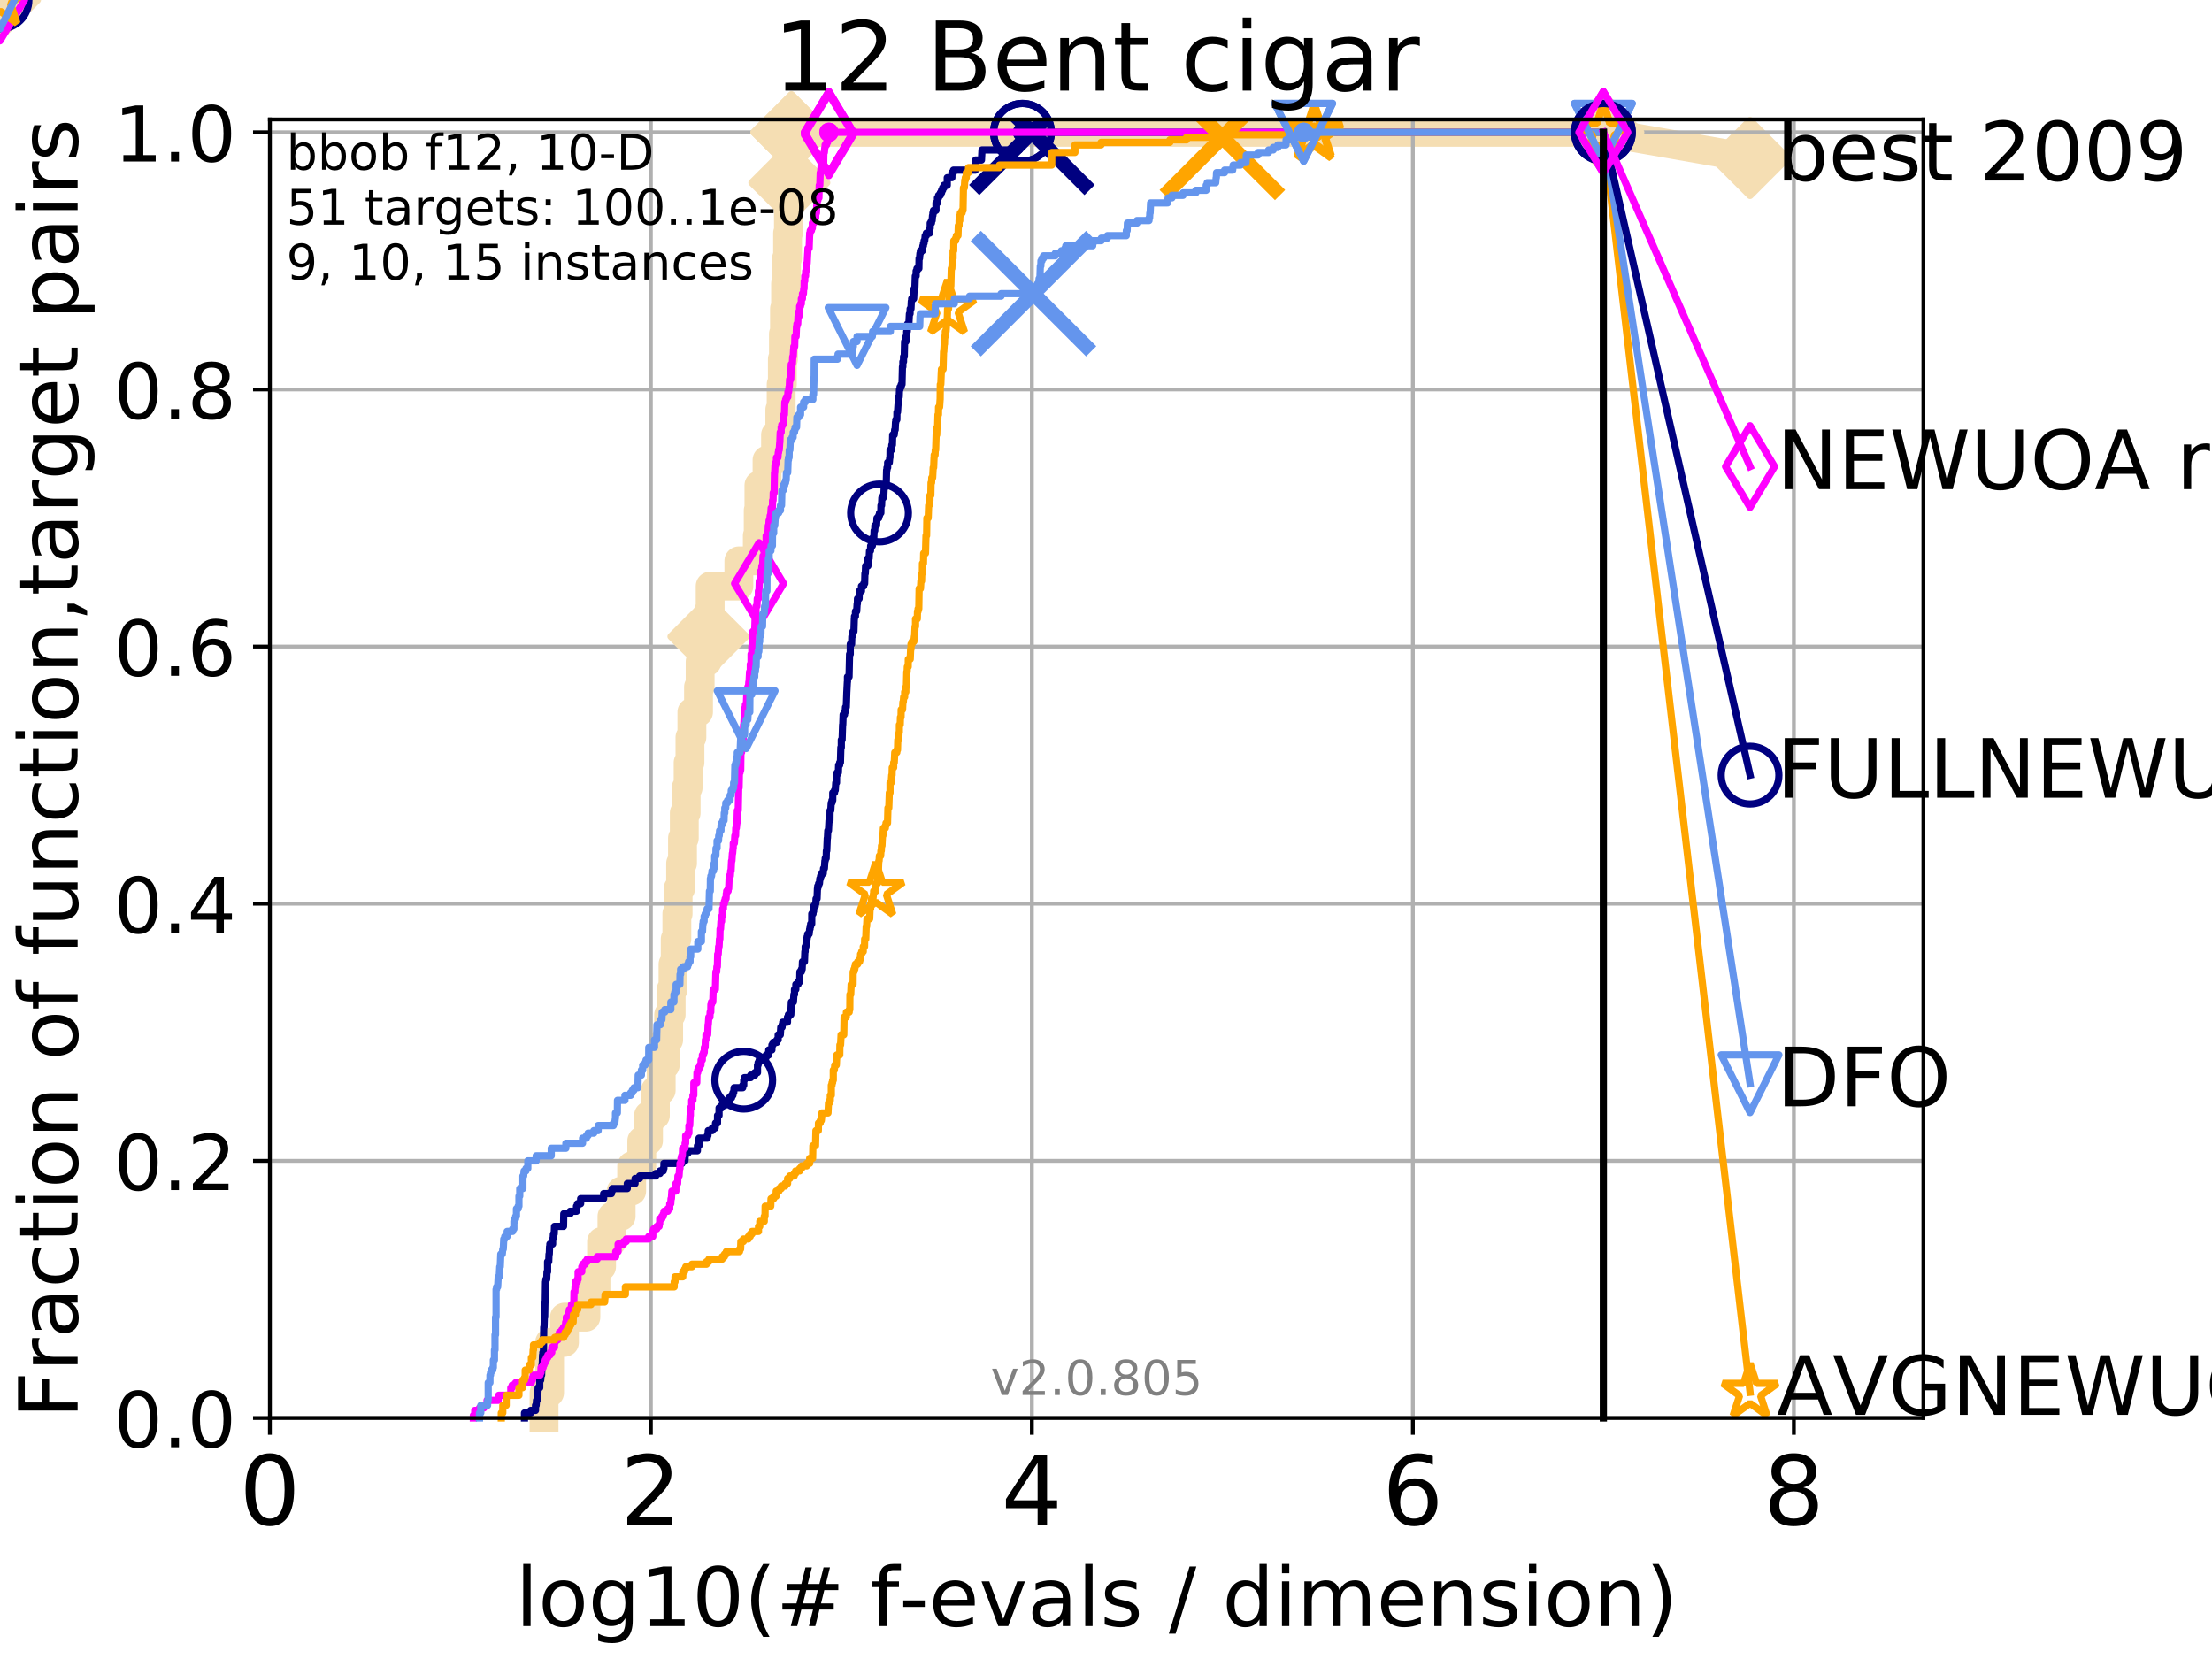 <?xml version="1.0" encoding="utf-8" standalone="no"?>
<!DOCTYPE svg PUBLIC "-//W3C//DTD SVG 1.1//EN"
  "http://www.w3.org/Graphics/SVG/1.1/DTD/svg11.dtd">
<!-- Created with matplotlib (http://matplotlib.org/) -->
<svg height="345pt" version="1.1" viewBox="0 0 460 345" width="460pt" xmlns="http://www.w3.org/2000/svg" xmlns:xlink="http://www.w3.org/1999/xlink">
 <defs>
  <style type="text/css">
*{stroke-linecap:butt;stroke-linejoin:round;}
  </style>
 </defs>
 <g id="figure_1">
  <g id="patch_1">
   <path d="M 0 345.6 
L 460.8 345.6 
L 460.8 0 
L 0 0 
z
" style="fill:#ffffff;"/>
  </g>
  <g id="axes_1">
   <g id="patch_2">
    <path d="M 56.12 294.88 
L 399.984 294.88 
L 399.984 24.84 
L 56.12 24.84 
z
" style="fill:#ffffff;"/>
   </g>
   <g id="line2d_1">
    <path d="M 113.14 294.88 
L 113.14 289.638 
L 114.29 289.638 
L 114.29 279.153 
L 117.387 279.153 
L 117.387 273.91 
L 121.841 273.91 
L 121.841 268.668 
L 123.934 268.668 
L 123.934 263.425 
L 125.097 263.425 
L 125.097 258.183 
L 127.265 258.183 
L 127.265 252.94 
L 129.166 252.94 
L 129.166 247.698 
L 131.361 247.698 
L 131.361 242.455 
L 133.462 242.455 
L 133.462 237.213 
L 134.863 237.213 
L 134.863 231.97 
L 136.289 231.97 
L 136.289 226.728 
L 137.5 226.728 
L 137.5 221.485 
L 138.344 221.485 
L 138.344 216.243 
L 139.052 216.243 
L 139.052 211 
L 139.572 211 
L 139.572 205.758 
L 139.958 205.758 
L 139.958 200.515 
L 140.412 200.515 
L 140.412 195.273 
L 140.755 195.273 
L 140.755 190.03 
L 141.017 190.03 
L 141.017 184.788 
L 141.541 184.788 
L 141.541 179.546 
L 141.933 179.546 
L 141.933 174.303 
L 142.304 174.303 
L 142.304 169.061 
L 142.69 169.061 
L 142.69 163.818 
L 143.101 163.818 
L 143.101 158.576 
L 143.481 158.576 
L 143.481 153.333 
L 143.883 153.333 
L 143.883 148.091 
L 145.262 148.091 
L 145.262 142.848 
L 145.597 142.848 
L 145.597 137.606 
L 147.052 137.606 
L 147.052 132.363 
L 147.32 132.363 
L 147.32 127.121 
L 147.685 127.121 
L 147.685 121.878 
L 153.652 121.878 
L 153.652 116.636 
L 157.485 116.636 
L 157.485 111.393 
L 157.674 111.393 
L 157.674 106.151 
L 157.824 106.151 
L 157.824 100.908 
L 159.509 100.908 
L 159.509 95.666 
L 161.278 95.666 
L 161.278 90.423 
L 162.166 90.423 
L 162.166 85.181 
L 162.446 85.181 
L 162.446 79.938 
L 162.694 79.938 
L 162.694 74.696 
L 162.917 74.696 
L 162.917 69.453 
L 163.141 69.453 
L 163.141 64.211 
L 163.365 64.211 
L 163.365 58.969 
L 163.563 58.969 
L 163.563 53.726 
L 163.782 53.726 
L 163.782 48.484 
L 163.956 48.484 
L 163.956 43.241 
L 164.148 43.241 
L 164.148 37.999 
L 164.359 37.999 
L 164.359 32.756 
L 164.587 32.756 
L 164.587 27.514 
L 333.43 27.514 
" style="fill:none;stroke:#f5deb3;stroke-linecap:square;stroke-width:6;"/>
   </g>
   <g id="line2d_2">
    <path d="M 0 0 
" style="fill:none;stroke:#f5deb3;stroke-linecap:square;stroke-width:6;"/>
    <defs>
     <path d="M -0 7.778 
L 7.778 0 
L 0 -7.778 
L -7.778 -0 
z
" id="m8d1c45032e" style="stroke:#f5deb3;stroke-linejoin:miter;stroke-width:1.5;"/>
    </defs>
    <g>
     <use style="fill:#f5deb3;stroke:#f5deb3;stroke-linejoin:miter;stroke-width:1.5;" x="0" xlink:href="#m8d1c45032e" y="0"/>
    </g>
   </g>
   <g id="line2d_3">
    <path d="M 333.43 27.514 
L 363.934 32.861 
" style="fill:none;stroke:#f5deb3;stroke-linecap:square;stroke-width:6;"/>
    <g>
     <use style="fill:#f5deb3;stroke:#f5deb3;stroke-linejoin:miter;stroke-width:1.5;" x="333.43" xlink:href="#m8d1c45032e" y="27.514"/>
     <use style="fill:#f5deb3;stroke:#f5deb3;stroke-linejoin:miter;stroke-width:1.5;" x="363.934" xlink:href="#m8d1c45032e" y="32.861"/>
    </g>
   </g>
   <g id="matplotlib.axis_1">
    <g id="xtick_1">
     <g id="line2d_4">
      <path clip-path="url(#pbaf04a964d)" d="M 56.12 294.88 
L 56.12 24.84 
" style="fill:none;stroke:#b0b0b0;stroke-linecap:square;stroke-width:0.8;"/>
     </g>
     <g id="line2d_5">
      <defs>
       <path d="M 0 0 
L 0 3.5 
" id="m3eef1ca779" style="stroke:#000000;stroke-width:0.8;"/>
      </defs>
      <g>
       <use style="stroke:#000000;stroke-width:0.8;" x="56.12" xlink:href="#m3eef1ca779" y="294.88"/>
      </g>
     </g>
     <g id="text_1">
      <!-- 0 -->
      <defs>
       <path d="M 31.781 66.406 
Q 24.172 66.406 20.328 58.906 
Q 16.5 51.422 16.5 36.375 
Q 16.5 21.391 20.328 13.891 
Q 24.172 6.391 31.781 6.391 
Q 39.453 6.391 43.281 13.891 
Q 47.125 21.391 47.125 36.375 
Q 47.125 51.422 43.281 58.906 
Q 39.453 66.406 31.781 66.406 
z
M 31.781 74.219 
Q 44.047 74.219 50.516 64.516 
Q 56.984 54.828 56.984 36.375 
Q 56.984 17.969 50.516 8.266 
Q 44.047 -1.422 31.781 -1.422 
Q 19.531 -1.422 13.062 8.266 
Q 6.594 17.969 6.594 36.375 
Q 6.594 54.828 13.062 64.516 
Q 19.531 74.219 31.781 74.219 
z
" id="DejaVuSans-30"/>
      </defs>
      <g transform="translate(49.758 317.077)scale(0.2 -0.2)">
       <use xlink:href="#DejaVuSans-30"/>
      </g>
     </g>
    </g>
    <g id="xtick_2">
     <g id="line2d_6">
      <path clip-path="url(#pbaf04a964d)" d="M 135.351 294.88 
L 135.351 24.84 
" style="fill:none;stroke:#b0b0b0;stroke-linecap:square;stroke-width:0.8;"/>
     </g>
     <g id="line2d_7">
      <g>
       <use style="stroke:#000000;stroke-width:0.8;" x="135.351" xlink:href="#m3eef1ca779" y="294.88"/>
      </g>
     </g>
     <g id="text_2">
      <!-- 2 -->
      <defs>
       <path d="M 19.188 8.297 
L 53.609 8.297 
L 53.609 0 
L 7.328 0 
L 7.328 8.297 
Q 12.938 14.109 22.625 23.891 
Q 32.328 33.688 34.812 36.531 
Q 39.547 41.844 41.422 45.531 
Q 43.312 49.219 43.312 52.781 
Q 43.312 58.594 39.234 62.25 
Q 35.156 65.922 28.609 65.922 
Q 23.969 65.922 18.812 64.312 
Q 13.672 62.703 7.812 59.422 
L 7.812 69.391 
Q 13.766 71.781 18.938 73 
Q 24.125 74.219 28.422 74.219 
Q 39.75 74.219 46.484 68.547 
Q 53.219 62.891 53.219 53.422 
Q 53.219 48.922 51.531 44.891 
Q 49.859 40.875 45.406 35.406 
Q 44.188 33.984 37.641 27.219 
Q 31.109 20.453 19.188 8.297 
z
" id="DejaVuSans-32"/>
      </defs>
      <g transform="translate(128.989 317.077)scale(0.2 -0.2)">
       <use xlink:href="#DejaVuSans-32"/>
      </g>
     </g>
    </g>
    <g id="xtick_3">
     <g id="line2d_8">
      <path clip-path="url(#pbaf04a964d)" d="M 214.583 294.88 
L 214.583 24.84 
" style="fill:none;stroke:#b0b0b0;stroke-linecap:square;stroke-width:0.8;"/>
     </g>
     <g id="line2d_9">
      <g>
       <use style="stroke:#000000;stroke-width:0.8;" x="214.583" xlink:href="#m3eef1ca779" y="294.88"/>
      </g>
     </g>
     <g id="text_3">
      <!-- 4 -->
      <defs>
       <path d="M 37.797 64.312 
L 12.891 25.391 
L 37.797 25.391 
z
M 35.203 72.906 
L 47.609 72.906 
L 47.609 25.391 
L 58.016 25.391 
L 58.016 17.188 
L 47.609 17.188 
L 47.609 0 
L 37.797 0 
L 37.797 17.188 
L 4.891 17.188 
L 4.891 26.703 
z
" id="DejaVuSans-34"/>
      </defs>
      <g transform="translate(208.22 317.077)scale(0.2 -0.2)">
       <use xlink:href="#DejaVuSans-34"/>
      </g>
     </g>
    </g>
    <g id="xtick_4">
     <g id="line2d_10">
      <path clip-path="url(#pbaf04a964d)" d="M 293.814 294.88 
L 293.814 24.84 
" style="fill:none;stroke:#b0b0b0;stroke-linecap:square;stroke-width:0.8;"/>
     </g>
     <g id="line2d_11">
      <g>
       <use style="stroke:#000000;stroke-width:0.8;" x="293.814" xlink:href="#m3eef1ca779" y="294.88"/>
      </g>
     </g>
     <g id="text_4">
      <!-- 6 -->
      <defs>
       <path d="M 33.016 40.375 
Q 26.375 40.375 22.484 35.828 
Q 18.609 31.297 18.609 23.391 
Q 18.609 15.531 22.484 10.953 
Q 26.375 6.391 33.016 6.391 
Q 39.656 6.391 43.531 10.953 
Q 47.406 15.531 47.406 23.391 
Q 47.406 31.297 43.531 35.828 
Q 39.656 40.375 33.016 40.375 
z
M 52.594 71.297 
L 52.594 62.312 
Q 48.875 64.062 45.094 64.984 
Q 41.312 65.922 37.594 65.922 
Q 27.828 65.922 22.672 59.328 
Q 17.531 52.734 16.797 39.406 
Q 19.672 43.656 24.016 45.922 
Q 28.375 48.188 33.594 48.188 
Q 44.578 48.188 50.953 41.516 
Q 57.328 34.859 57.328 23.391 
Q 57.328 12.156 50.688 5.359 
Q 44.047 -1.422 33.016 -1.422 
Q 20.359 -1.422 13.672 8.266 
Q 6.984 17.969 6.984 36.375 
Q 6.984 53.656 15.188 63.938 
Q 23.391 74.219 37.203 74.219 
Q 40.922 74.219 44.703 73.484 
Q 48.484 72.75 52.594 71.297 
z
" id="DejaVuSans-36"/>
      </defs>
      <g transform="translate(287.452 317.077)scale(0.2 -0.2)">
       <use xlink:href="#DejaVuSans-36"/>
      </g>
     </g>
    </g>
    <g id="xtick_5">
     <g id="line2d_12">
      <path clip-path="url(#pbaf04a964d)" d="M 373.045 294.88 
L 373.045 24.84 
" style="fill:none;stroke:#b0b0b0;stroke-linecap:square;stroke-width:0.8;"/>
     </g>
     <g id="line2d_13">
      <g>
       <use style="stroke:#000000;stroke-width:0.8;" x="373.045" xlink:href="#m3eef1ca779" y="294.88"/>
      </g>
     </g>
     <g id="text_5">
      <!-- 8 -->
      <defs>
       <path d="M 31.781 34.625 
Q 24.75 34.625 20.719 30.859 
Q 16.703 27.094 16.703 20.516 
Q 16.703 13.922 20.719 10.156 
Q 24.75 6.391 31.781 6.391 
Q 38.812 6.391 42.859 10.172 
Q 46.922 13.969 46.922 20.516 
Q 46.922 27.094 42.891 30.859 
Q 38.875 34.625 31.781 34.625 
z
M 21.922 38.812 
Q 15.578 40.375 12.031 44.719 
Q 8.5 49.078 8.5 55.328 
Q 8.5 64.062 14.719 69.141 
Q 20.953 74.219 31.781 74.219 
Q 42.672 74.219 48.875 69.141 
Q 55.078 64.062 55.078 55.328 
Q 55.078 49.078 51.531 44.719 
Q 48 40.375 41.703 38.812 
Q 48.828 37.156 52.797 32.312 
Q 56.781 27.484 56.781 20.516 
Q 56.781 9.906 50.312 4.234 
Q 43.844 -1.422 31.781 -1.422 
Q 19.734 -1.422 13.25 4.234 
Q 6.781 9.906 6.781 20.516 
Q 6.781 27.484 10.781 32.312 
Q 14.797 37.156 21.922 38.812 
z
M 18.312 54.391 
Q 18.312 48.734 21.844 45.562 
Q 25.391 42.391 31.781 42.391 
Q 38.141 42.391 41.719 45.562 
Q 45.312 48.734 45.312 54.391 
Q 45.312 60.062 41.719 63.234 
Q 38.141 66.406 31.781 66.406 
Q 25.391 66.406 21.844 63.234 
Q 18.312 60.062 18.312 54.391 
z
" id="DejaVuSans-38"/>
      </defs>
      <g transform="translate(366.683 317.077)scale(0.2 -0.2)">
       <use xlink:href="#DejaVuSans-38"/>
      </g>
     </g>
    </g>
    <g id="text_6">
     <!-- log10(# f-evals / dimension) -->
     <defs>
      <path d="M 9.422 75.984 
L 18.406 75.984 
L 18.406 0 
L 9.422 0 
z
" id="DejaVuSans-6c"/>
      <path d="M 30.609 48.391 
Q 23.391 48.391 19.188 42.75 
Q 14.984 37.109 14.984 27.297 
Q 14.984 17.484 19.156 11.844 
Q 23.344 6.203 30.609 6.203 
Q 37.797 6.203 41.984 11.859 
Q 46.188 17.531 46.188 27.297 
Q 46.188 37.016 41.984 42.703 
Q 37.797 48.391 30.609 48.391 
z
M 30.609 56 
Q 42.328 56 49.016 48.375 
Q 55.719 40.766 55.719 27.297 
Q 55.719 13.875 49.016 6.219 
Q 42.328 -1.422 30.609 -1.422 
Q 18.844 -1.422 12.172 6.219 
Q 5.516 13.875 5.516 27.297 
Q 5.516 40.766 12.172 48.375 
Q 18.844 56 30.609 56 
z
" id="DejaVuSans-6f"/>
      <path d="M 45.406 27.984 
Q 45.406 37.75 41.375 43.109 
Q 37.359 48.484 30.078 48.484 
Q 22.859 48.484 18.828 43.109 
Q 14.797 37.75 14.797 27.984 
Q 14.797 18.266 18.828 12.891 
Q 22.859 7.516 30.078 7.516 
Q 37.359 7.516 41.375 12.891 
Q 45.406 18.266 45.406 27.984 
z
M 54.391 6.781 
Q 54.391 -7.172 48.188 -13.984 
Q 42 -20.797 29.203 -20.797 
Q 24.469 -20.797 20.266 -20.094 
Q 16.062 -19.391 12.109 -17.922 
L 12.109 -9.188 
Q 16.062 -11.328 19.922 -12.344 
Q 23.781 -13.375 27.781 -13.375 
Q 36.625 -13.375 41.016 -8.766 
Q 45.406 -4.156 45.406 5.172 
L 45.406 9.625 
Q 42.625 4.781 38.281 2.391 
Q 33.938 0 27.875 0 
Q 17.828 0 11.672 7.656 
Q 5.516 15.328 5.516 27.984 
Q 5.516 40.672 11.672 48.328 
Q 17.828 56 27.875 56 
Q 33.938 56 38.281 53.609 
Q 42.625 51.219 45.406 46.391 
L 45.406 54.688 
L 54.391 54.688 
z
" id="DejaVuSans-67"/>
      <path d="M 12.406 8.297 
L 28.516 8.297 
L 28.516 63.922 
L 10.984 60.406 
L 10.984 69.391 
L 28.422 72.906 
L 38.281 72.906 
L 38.281 8.297 
L 54.391 8.297 
L 54.391 0 
L 12.406 0 
z
" id="DejaVuSans-31"/>
      <path d="M 31 75.875 
Q 24.469 64.656 21.281 53.656 
Q 18.109 42.672 18.109 31.391 
Q 18.109 20.125 21.312 9.062 
Q 24.516 -2 31 -13.188 
L 23.188 -13.188 
Q 15.875 -1.703 12.234 9.375 
Q 8.594 20.453 8.594 31.391 
Q 8.594 42.281 12.203 53.312 
Q 15.828 64.359 23.188 75.875 
z
" id="DejaVuSans-28"/>
      <path d="M 51.125 44 
L 36.922 44 
L 32.812 27.688 
L 47.125 27.688 
z
M 43.797 71.781 
L 38.719 51.516 
L 52.984 51.516 
L 58.109 71.781 
L 65.922 71.781 
L 60.891 51.516 
L 76.125 51.516 
L 76.125 44 
L 58.984 44 
L 54.984 27.688 
L 70.516 27.688 
L 70.516 20.219 
L 53.078 20.219 
L 48 0 
L 40.188 0 
L 45.219 20.219 
L 30.906 20.219 
L 25.875 0 
L 18.016 0 
L 23.094 20.219 
L 7.719 20.219 
L 7.719 27.688 
L 24.906 27.688 
L 29 44 
L 13.281 44 
L 13.281 51.516 
L 30.906 51.516 
L 35.891 71.781 
z
" id="DejaVuSans-23"/>
      <path id="DejaVuSans-20"/>
      <path d="M 37.109 75.984 
L 37.109 68.5 
L 28.516 68.5 
Q 23.688 68.5 21.797 66.547 
Q 19.922 64.594 19.922 59.516 
L 19.922 54.688 
L 34.719 54.688 
L 34.719 47.703 
L 19.922 47.703 
L 19.922 0 
L 10.891 0 
L 10.891 47.703 
L 2.297 47.703 
L 2.297 54.688 
L 10.891 54.688 
L 10.891 58.5 
Q 10.891 67.625 15.141 71.797 
Q 19.391 75.984 28.609 75.984 
z
" id="DejaVuSans-66"/>
      <path d="M 4.891 31.391 
L 31.203 31.391 
L 31.203 23.391 
L 4.891 23.391 
z
" id="DejaVuSans-2d"/>
      <path d="M 56.203 29.594 
L 56.203 25.203 
L 14.891 25.203 
Q 15.484 15.922 20.484 11.062 
Q 25.484 6.203 34.422 6.203 
Q 39.594 6.203 44.453 7.469 
Q 49.312 8.734 54.109 11.281 
L 54.109 2.781 
Q 49.266 0.734 44.188 -0.344 
Q 39.109 -1.422 33.891 -1.422 
Q 20.797 -1.422 13.156 6.188 
Q 5.516 13.812 5.516 26.812 
Q 5.516 40.234 12.766 48.109 
Q 20.016 56 32.328 56 
Q 43.359 56 49.781 48.891 
Q 56.203 41.797 56.203 29.594 
z
M 47.219 32.234 
Q 47.125 39.594 43.094 43.984 
Q 39.062 48.391 32.422 48.391 
Q 24.906 48.391 20.391 44.141 
Q 15.875 39.891 15.188 32.172 
z
" id="DejaVuSans-65"/>
      <path d="M 2.984 54.688 
L 12.5 54.688 
L 29.594 8.797 
L 46.688 54.688 
L 56.203 54.688 
L 35.688 0 
L 23.484 0 
z
" id="DejaVuSans-76"/>
      <path d="M 34.281 27.484 
Q 23.391 27.484 19.188 25 
Q 14.984 22.516 14.984 16.5 
Q 14.984 11.719 18.141 8.906 
Q 21.297 6.109 26.703 6.109 
Q 34.188 6.109 38.703 11.406 
Q 43.219 16.703 43.219 25.484 
L 43.219 27.484 
z
M 52.203 31.203 
L 52.203 0 
L 43.219 0 
L 43.219 8.297 
Q 40.141 3.328 35.547 0.953 
Q 30.953 -1.422 24.312 -1.422 
Q 15.922 -1.422 10.953 3.297 
Q 6 8.016 6 15.922 
Q 6 25.141 12.172 29.828 
Q 18.359 34.516 30.609 34.516 
L 43.219 34.516 
L 43.219 35.406 
Q 43.219 41.609 39.141 45 
Q 35.062 48.391 27.688 48.391 
Q 23 48.391 18.547 47.266 
Q 14.109 46.141 10.016 43.891 
L 10.016 52.203 
Q 14.938 54.109 19.578 55.047 
Q 24.219 56 28.609 56 
Q 40.484 56 46.344 49.844 
Q 52.203 43.703 52.203 31.203 
z
" id="DejaVuSans-61"/>
      <path d="M 44.281 53.078 
L 44.281 44.578 
Q 40.484 46.531 36.375 47.5 
Q 32.281 48.484 27.875 48.484 
Q 21.188 48.484 17.844 46.438 
Q 14.5 44.391 14.5 40.281 
Q 14.5 37.156 16.891 35.375 
Q 19.281 33.594 26.516 31.984 
L 29.594 31.297 
Q 39.156 29.25 43.188 25.516 
Q 47.219 21.781 47.219 15.094 
Q 47.219 7.469 41.188 3.016 
Q 35.156 -1.422 24.609 -1.422 
Q 20.219 -1.422 15.453 -0.562 
Q 10.688 0.297 5.422 2 
L 5.422 11.281 
Q 10.406 8.688 15.234 7.391 
Q 20.062 6.109 24.812 6.109 
Q 31.156 6.109 34.562 8.281 
Q 37.984 10.453 37.984 14.406 
Q 37.984 18.062 35.516 20.016 
Q 33.062 21.969 24.703 23.781 
L 21.578 24.516 
Q 13.234 26.266 9.516 29.906 
Q 5.812 33.547 5.812 39.891 
Q 5.812 47.609 11.281 51.797 
Q 16.75 56 26.812 56 
Q 31.781 56 36.172 55.266 
Q 40.578 54.547 44.281 53.078 
z
" id="DejaVuSans-73"/>
      <path d="M 25.391 72.906 
L 33.688 72.906 
L 8.297 -9.281 
L 0 -9.281 
z
" id="DejaVuSans-2f"/>
      <path d="M 45.406 46.391 
L 45.406 75.984 
L 54.391 75.984 
L 54.391 0 
L 45.406 0 
L 45.406 8.203 
Q 42.578 3.328 38.25 0.953 
Q 33.938 -1.422 27.875 -1.422 
Q 17.969 -1.422 11.734 6.484 
Q 5.516 14.406 5.516 27.297 
Q 5.516 40.188 11.734 48.094 
Q 17.969 56 27.875 56 
Q 33.938 56 38.25 53.625 
Q 42.578 51.266 45.406 46.391 
z
M 14.797 27.297 
Q 14.797 17.391 18.875 11.75 
Q 22.953 6.109 30.078 6.109 
Q 37.203 6.109 41.297 11.75 
Q 45.406 17.391 45.406 27.297 
Q 45.406 37.203 41.297 42.844 
Q 37.203 48.484 30.078 48.484 
Q 22.953 48.484 18.875 42.844 
Q 14.797 37.203 14.797 27.297 
z
" id="DejaVuSans-64"/>
      <path d="M 9.422 54.688 
L 18.406 54.688 
L 18.406 0 
L 9.422 0 
z
M 9.422 75.984 
L 18.406 75.984 
L 18.406 64.594 
L 9.422 64.594 
z
" id="DejaVuSans-69"/>
      <path d="M 52 44.188 
Q 55.375 50.25 60.062 53.125 
Q 64.75 56 71.094 56 
Q 79.641 56 84.281 50.016 
Q 88.922 44.047 88.922 33.016 
L 88.922 0 
L 79.891 0 
L 79.891 32.719 
Q 79.891 40.578 77.094 44.375 
Q 74.312 48.188 68.609 48.188 
Q 61.625 48.188 57.562 43.547 
Q 53.516 38.922 53.516 30.906 
L 53.516 0 
L 44.484 0 
L 44.484 32.719 
Q 44.484 40.625 41.703 44.406 
Q 38.922 48.188 33.109 48.188 
Q 26.219 48.188 22.156 43.531 
Q 18.109 38.875 18.109 30.906 
L 18.109 0 
L 9.078 0 
L 9.078 54.688 
L 18.109 54.688 
L 18.109 46.188 
Q 21.188 51.219 25.484 53.609 
Q 29.781 56 35.688 56 
Q 41.656 56 45.828 52.969 
Q 50 49.953 52 44.188 
z
" id="DejaVuSans-6d"/>
      <path d="M 54.891 33.016 
L 54.891 0 
L 45.906 0 
L 45.906 32.719 
Q 45.906 40.484 42.875 44.328 
Q 39.844 48.188 33.797 48.188 
Q 26.516 48.188 22.312 43.547 
Q 18.109 38.922 18.109 30.906 
L 18.109 0 
L 9.078 0 
L 9.078 54.688 
L 18.109 54.688 
L 18.109 46.188 
Q 21.344 51.125 25.703 53.562 
Q 30.078 56 35.797 56 
Q 45.219 56 50.047 50.172 
Q 54.891 44.344 54.891 33.016 
z
" id="DejaVuSans-6e"/>
      <path d="M 8.016 75.875 
L 15.828 75.875 
Q 23.141 64.359 26.781 53.312 
Q 30.422 42.281 30.422 31.391 
Q 30.422 20.453 26.781 9.375 
Q 23.141 -1.703 15.828 -13.188 
L 8.016 -13.188 
Q 14.5 -2 17.703 9.062 
Q 20.906 20.125 20.906 31.391 
Q 20.906 42.672 17.703 53.656 
Q 14.5 64.656 8.016 75.875 
z
" id="DejaVuSans-29"/>
     </defs>
     <g transform="translate(107.211 338.154)scale(0.17 -0.17)">
      <use xlink:href="#DejaVuSans-6c"/>
      <use x="27.783" xlink:href="#DejaVuSans-6f"/>
      <use x="88.965" xlink:href="#DejaVuSans-67"/>
      <use x="152.441" xlink:href="#DejaVuSans-31"/>
      <use x="216.064" xlink:href="#DejaVuSans-30"/>
      <use x="279.688" xlink:href="#DejaVuSans-28"/>
      <use x="318.701" xlink:href="#DejaVuSans-23"/>
      <use x="402.49" xlink:href="#DejaVuSans-20"/>
      <use x="434.277" xlink:href="#DejaVuSans-66"/>
      <use x="469.404" xlink:href="#DejaVuSans-2d"/>
      <use x="505.488" xlink:href="#DejaVuSans-65"/>
      <use x="567.012" xlink:href="#DejaVuSans-76"/>
      <use x="626.191" xlink:href="#DejaVuSans-61"/>
      <use x="687.471" xlink:href="#DejaVuSans-6c"/>
      <use x="715.254" xlink:href="#DejaVuSans-73"/>
      <use x="767.354" xlink:href="#DejaVuSans-20"/>
      <use x="799.141" xlink:href="#DejaVuSans-2f"/>
      <use x="832.832" xlink:href="#DejaVuSans-20"/>
      <use x="864.619" xlink:href="#DejaVuSans-64"/>
      <use x="928.096" xlink:href="#DejaVuSans-69"/>
      <use x="955.879" xlink:href="#DejaVuSans-6d"/>
      <use x="1053.291" xlink:href="#DejaVuSans-65"/>
      <use x="1114.814" xlink:href="#DejaVuSans-6e"/>
      <use x="1178.193" xlink:href="#DejaVuSans-73"/>
      <use x="1230.293" xlink:href="#DejaVuSans-69"/>
      <use x="1258.076" xlink:href="#DejaVuSans-6f"/>
      <use x="1319.258" xlink:href="#DejaVuSans-6e"/>
      <use x="1382.637" xlink:href="#DejaVuSans-29"/>
     </g>
    </g>
   </g>
   <g id="matplotlib.axis_2">
    <g id="ytick_1">
     <g id="line2d_14">
      <path clip-path="url(#pbaf04a964d)" d="M 56.12 294.88 
L 399.984 294.88 
" style="fill:none;stroke:#b0b0b0;stroke-linecap:square;stroke-width:0.8;"/>
     </g>
     <g id="line2d_15">
      <defs>
       <path d="M 0 0 
L -3.5 0 
" id="m42ca6d8494" style="stroke:#000000;stroke-width:0.8;"/>
      </defs>
      <g>
       <use style="stroke:#000000;stroke-width:0.8;" x="56.12" xlink:href="#m42ca6d8494" y="294.88"/>
      </g>
     </g>
     <g id="text_7">
      <!-- 0.0 -->
      <defs>
       <path d="M 10.688 12.406 
L 21 12.406 
L 21 0 
L 10.688 0 
z
" id="DejaVuSans-2e"/>
      </defs>
      <g transform="translate(23.675 300.959)scale(0.16 -0.16)">
       <use xlink:href="#DejaVuSans-30"/>
       <use x="63.623" xlink:href="#DejaVuSans-2e"/>
       <use x="95.41" xlink:href="#DejaVuSans-30"/>
      </g>
     </g>
    </g>
    <g id="ytick_2">
     <g id="line2d_16">
      <path clip-path="url(#pbaf04a964d)" d="M 56.12 241.407 
L 399.984 241.407 
" style="fill:none;stroke:#b0b0b0;stroke-linecap:square;stroke-width:0.8;"/>
     </g>
     <g id="line2d_17">
      <g>
       <use style="stroke:#000000;stroke-width:0.8;" x="56.12" xlink:href="#m42ca6d8494" y="241.407"/>
      </g>
     </g>
     <g id="text_8">
      <!-- 0.2 -->
      <g transform="translate(23.675 247.485)scale(0.16 -0.16)">
       <use xlink:href="#DejaVuSans-30"/>
       <use x="63.623" xlink:href="#DejaVuSans-2e"/>
       <use x="95.41" xlink:href="#DejaVuSans-32"/>
      </g>
     </g>
    </g>
    <g id="ytick_3">
     <g id="line2d_18">
      <path clip-path="url(#pbaf04a964d)" d="M 56.12 187.933 
L 399.984 187.933 
" style="fill:none;stroke:#b0b0b0;stroke-linecap:square;stroke-width:0.8;"/>
     </g>
     <g id="line2d_19">
      <g>
       <use style="stroke:#000000;stroke-width:0.8;" x="56.12" xlink:href="#m42ca6d8494" y="187.933"/>
      </g>
     </g>
     <g id="text_9">
      <!-- 0.4 -->
      <g transform="translate(23.675 194.012)scale(0.16 -0.16)">
       <use xlink:href="#DejaVuSans-30"/>
       <use x="63.623" xlink:href="#DejaVuSans-2e"/>
       <use x="95.41" xlink:href="#DejaVuSans-34"/>
      </g>
     </g>
    </g>
    <g id="ytick_4">
     <g id="line2d_20">
      <path clip-path="url(#pbaf04a964d)" d="M 56.12 134.46 
L 399.984 134.46 
" style="fill:none;stroke:#b0b0b0;stroke-linecap:square;stroke-width:0.8;"/>
     </g>
     <g id="line2d_21">
      <g>
       <use style="stroke:#000000;stroke-width:0.8;" x="56.12" xlink:href="#m42ca6d8494" y="134.46"/>
      </g>
     </g>
     <g id="text_10">
      <!-- 0.6 -->
      <g transform="translate(23.675 140.539)scale(0.16 -0.16)">
       <use xlink:href="#DejaVuSans-30"/>
       <use x="63.623" xlink:href="#DejaVuSans-2e"/>
       <use x="95.41" xlink:href="#DejaVuSans-36"/>
      </g>
     </g>
    </g>
    <g id="ytick_5">
     <g id="line2d_22">
      <path clip-path="url(#pbaf04a964d)" d="M 56.12 80.987 
L 399.984 80.987 
" style="fill:none;stroke:#b0b0b0;stroke-linecap:square;stroke-width:0.8;"/>
     </g>
     <g id="line2d_23">
      <g>
       <use style="stroke:#000000;stroke-width:0.8;" x="56.12" xlink:href="#m42ca6d8494" y="80.987"/>
      </g>
     </g>
     <g id="text_11">
      <!-- 0.8 -->
      <g transform="translate(23.675 87.066)scale(0.16 -0.16)">
       <use xlink:href="#DejaVuSans-30"/>
       <use x="63.623" xlink:href="#DejaVuSans-2e"/>
       <use x="95.41" xlink:href="#DejaVuSans-38"/>
      </g>
     </g>
    </g>
    <g id="ytick_6">
     <g id="line2d_24">
      <path clip-path="url(#pbaf04a964d)" d="M 56.12 27.514 
L 399.984 27.514 
" style="fill:none;stroke:#b0b0b0;stroke-linecap:square;stroke-width:0.8;"/>
     </g>
     <g id="line2d_25">
      <g>
       <use style="stroke:#000000;stroke-width:0.8;" x="56.12" xlink:href="#m42ca6d8494" y="27.514"/>
      </g>
     </g>
     <g id="text_12">
      <!-- 1.0 -->
      <g transform="translate(23.675 33.592)scale(0.16 -0.16)">
       <use xlink:href="#DejaVuSans-31"/>
       <use x="63.623" xlink:href="#DejaVuSans-2e"/>
       <use x="95.41" xlink:href="#DejaVuSans-30"/>
      </g>
     </g>
    </g>
    <g id="text_13">
     <!-- Fraction of function,target pairs -->
     <defs>
      <path d="M 9.812 72.906 
L 51.703 72.906 
L 51.703 64.594 
L 19.672 64.594 
L 19.672 43.109 
L 48.578 43.109 
L 48.578 34.812 
L 19.672 34.812 
L 19.672 0 
L 9.812 0 
z
" id="DejaVuSans-46"/>
      <path d="M 41.109 46.297 
Q 39.594 47.172 37.812 47.578 
Q 36.031 48 33.891 48 
Q 26.266 48 22.188 43.047 
Q 18.109 38.094 18.109 28.812 
L 18.109 0 
L 9.078 0 
L 9.078 54.688 
L 18.109 54.688 
L 18.109 46.188 
Q 20.953 51.172 25.484 53.578 
Q 30.031 56 36.531 56 
Q 37.453 56 38.578 55.875 
Q 39.703 55.766 41.062 55.516 
z
" id="DejaVuSans-72"/>
      <path d="M 48.781 52.594 
L 48.781 44.188 
Q 44.969 46.297 41.141 47.344 
Q 37.312 48.391 33.406 48.391 
Q 24.656 48.391 19.812 42.844 
Q 14.984 37.312 14.984 27.297 
Q 14.984 17.281 19.812 11.734 
Q 24.656 6.203 33.406 6.203 
Q 37.312 6.203 41.141 7.25 
Q 44.969 8.297 48.781 10.406 
L 48.781 2.094 
Q 45.016 0.344 40.984 -0.531 
Q 36.969 -1.422 32.422 -1.422 
Q 20.062 -1.422 12.781 6.344 
Q 5.516 14.109 5.516 27.297 
Q 5.516 40.672 12.859 48.328 
Q 20.219 56 33.016 56 
Q 37.156 56 41.109 55.141 
Q 45.062 54.297 48.781 52.594 
z
" id="DejaVuSans-63"/>
      <path d="M 18.312 70.219 
L 18.312 54.688 
L 36.812 54.688 
L 36.812 47.703 
L 18.312 47.703 
L 18.312 18.016 
Q 18.312 11.328 20.141 9.422 
Q 21.969 7.516 27.594 7.516 
L 36.812 7.516 
L 36.812 0 
L 27.594 0 
Q 17.188 0 13.234 3.875 
Q 9.281 7.766 9.281 18.016 
L 9.281 47.703 
L 2.688 47.703 
L 2.688 54.688 
L 9.281 54.688 
L 9.281 70.219 
z
" id="DejaVuSans-74"/>
      <path d="M 8.5 21.578 
L 8.5 54.688 
L 17.484 54.688 
L 17.484 21.922 
Q 17.484 14.156 20.5 10.266 
Q 23.531 6.391 29.594 6.391 
Q 36.859 6.391 41.078 11.031 
Q 45.312 15.672 45.312 23.688 
L 45.312 54.688 
L 54.297 54.688 
L 54.297 0 
L 45.312 0 
L 45.312 8.406 
Q 42.047 3.422 37.719 1 
Q 33.406 -1.422 27.688 -1.422 
Q 18.266 -1.422 13.375 4.438 
Q 8.5 10.297 8.5 21.578 
z
M 31.109 56 
z
" id="DejaVuSans-75"/>
      <path d="M 11.719 12.406 
L 22.016 12.406 
L 22.016 4 
L 14.016 -11.625 
L 7.719 -11.625 
L 11.719 4 
z
" id="DejaVuSans-2c"/>
      <path d="M 18.109 8.203 
L 18.109 -20.797 
L 9.078 -20.797 
L 9.078 54.688 
L 18.109 54.688 
L 18.109 46.391 
Q 20.953 51.266 25.266 53.625 
Q 29.594 56 35.594 56 
Q 45.562 56 51.781 48.094 
Q 58.016 40.188 58.016 27.297 
Q 58.016 14.406 51.781 6.484 
Q 45.562 -1.422 35.594 -1.422 
Q 29.594 -1.422 25.266 0.953 
Q 20.953 3.328 18.109 8.203 
z
M 48.688 27.297 
Q 48.688 37.203 44.609 42.844 
Q 40.531 48.484 33.406 48.484 
Q 26.266 48.484 22.188 42.844 
Q 18.109 37.203 18.109 27.297 
Q 18.109 17.391 22.188 11.75 
Q 26.266 6.109 33.406 6.109 
Q 40.531 6.109 44.609 11.75 
Q 48.688 17.391 48.688 27.297 
z
" id="DejaVuSans-70"/>
     </defs>
     <g transform="translate(16.14 294.999)rotate(-90)scale(0.17 -0.17)">
      <use xlink:href="#DejaVuSans-46"/>
      <use x="57.41" xlink:href="#DejaVuSans-72"/>
      <use x="98.523" xlink:href="#DejaVuSans-61"/>
      <use x="159.803" xlink:href="#DejaVuSans-63"/>
      <use x="214.783" xlink:href="#DejaVuSans-74"/>
      <use x="253.992" xlink:href="#DejaVuSans-69"/>
      <use x="281.775" xlink:href="#DejaVuSans-6f"/>
      <use x="342.957" xlink:href="#DejaVuSans-6e"/>
      <use x="406.336" xlink:href="#DejaVuSans-20"/>
      <use x="438.123" xlink:href="#DejaVuSans-6f"/>
      <use x="499.305" xlink:href="#DejaVuSans-66"/>
      <use x="534.51" xlink:href="#DejaVuSans-20"/>
      <use x="566.297" xlink:href="#DejaVuSans-66"/>
      <use x="601.502" xlink:href="#DejaVuSans-75"/>
      <use x="664.881" xlink:href="#DejaVuSans-6e"/>
      <use x="728.26" xlink:href="#DejaVuSans-63"/>
      <use x="783.24" xlink:href="#DejaVuSans-74"/>
      <use x="822.449" xlink:href="#DejaVuSans-69"/>
      <use x="850.232" xlink:href="#DejaVuSans-6f"/>
      <use x="911.414" xlink:href="#DejaVuSans-6e"/>
      <use x="974.793" xlink:href="#DejaVuSans-2c"/>
      <use x="1006.58" xlink:href="#DejaVuSans-74"/>
      <use x="1045.789" xlink:href="#DejaVuSans-61"/>
      <use x="1107.068" xlink:href="#DejaVuSans-72"/>
      <use x="1148.166" xlink:href="#DejaVuSans-67"/>
      <use x="1211.643" xlink:href="#DejaVuSans-65"/>
      <use x="1273.166" xlink:href="#DejaVuSans-74"/>
      <use x="1312.375" xlink:href="#DejaVuSans-20"/>
      <use x="1344.162" xlink:href="#DejaVuSans-70"/>
      <use x="1407.639" xlink:href="#DejaVuSans-61"/>
      <use x="1468.918" xlink:href="#DejaVuSans-69"/>
      <use x="1496.701" xlink:href="#DejaVuSans-72"/>
      <use x="1537.814" xlink:href="#DejaVuSans-73"/>
     </g>
    </g>
   </g>
   <g id="line2d_26">
    <defs>
     <path d="M 0 1.5 
C 0.398 1.5 0.779 1.342 1.061 1.061 
C 1.342 0.779 1.5 0.398 1.5 0 
C 1.5 -0.398 1.342 -0.779 1.061 -1.061 
C 0.779 -1.342 0.398 -1.5 0 -1.5 
C -0.398 -1.5 -0.779 -1.342 -1.061 -1.061 
C -1.342 -0.779 -1.5 -0.398 -1.5 0 
C -1.5 0.398 -1.342 0.779 -1.061 1.061 
C -0.779 1.342 -0.398 1.5 0 1.5 
z
" id="m90638526b1" style="stroke:#f5deb3;"/>
    </defs>
    <g>
     <use style="fill:#f5deb3;stroke:#f5deb3;" x="164.587" xlink:href="#m90638526b1" y="27.514"/>
     <use style="fill:#f5deb3;stroke:#f5deb3;" x="164.587" xlink:href="#m90638526b1" y="27.514"/>
    </g>
   </g>
   <g id="line2d_27">
    <g>
     <use style="fill:#f5deb3;stroke:#f5deb3;stroke-linejoin:miter;stroke-width:1.5;" x="147.32" xlink:href="#m8d1c45032e" y="132.363"/>
     <use style="fill:#f5deb3;stroke:#f5deb3;stroke-linejoin:miter;stroke-width:1.5;" x="164.148" xlink:href="#m8d1c45032e" y="37.999"/>
     <use style="fill:#f5deb3;stroke:#f5deb3;stroke-linejoin:miter;stroke-width:1.5;" x="164.587" xlink:href="#m8d1c45032e" y="27.514"/>
     <use style="fill:#f5deb3;stroke:#f5deb3;stroke-linejoin:miter;stroke-width:1.5;" x="164.587" xlink:href="#m8d1c45032e" y="27.514"/>
     <use style="fill:#f5deb3;stroke:#f5deb3;stroke-linejoin:miter;stroke-width:1.5;" x="333.43" xlink:href="#m8d1c45032e" y="27.514"/>
    </g>
   </g>
   <g id="line2d_28">
    <defs>
     <path d="M 0 1.5 
C 0.398 1.5 0.779 1.342 1.061 1.061 
C 1.342 0.779 1.5 0.398 1.5 0 
C 1.5 -0.398 1.342 -0.779 1.061 -1.061 
C 0.779 -1.342 0.398 -1.5 0 -1.5 
C -0.398 -1.5 -0.779 -1.342 -1.061 -1.061 
C -1.342 -0.779 -1.5 -0.398 -1.5 0 
C -1.5 0.398 -1.342 0.779 -1.061 1.061 
C -0.779 1.342 -0.398 1.5 0 1.5 
z
" id="md574de7ecc" style="stroke:#000080;"/>
    </defs>
    <g>
     <use style="fill:#000080;stroke:#000080;" x="212.628" xlink:href="#md574de7ecc" y="27.514"/>
     <use style="fill:#000080;stroke:#000080;" x="212.628" xlink:href="#md574de7ecc" y="27.514"/>
    </g>
   </g>
   <g id="line2d_29">
    <path d="M 109.065 294.88 
L 109.065 293.832 
L 110.362 293.832 
L 110.362 293.307 
L 111.362 293.307 
L 111.362 292.259 
L 111.5 292.259 
L 111.569 291.21 
L 111.706 291.21 
L 111.773 290.162 
L 111.841 290.162 
L 111.908 288.589 
L 112.241 288.589 
L 112.241 287.016 
L 112.438 287.016 
L 112.503 285.968 
L 112.632 285.968 
L 112.697 283.871 
L 112.761 283.871 
L 112.824 281.774 
L 112.888 281.774 
L 112.888 281.25 
L 113.015 281.25 
L 113.077 276.007 
L 113.14 276.007 
L 113.203 273.91 
L 113.265 273.91 
L 113.327 270.765 
L 113.389 270.765 
L 113.45 266.571 
L 113.511 266.571 
L 113.511 266.046 
L 113.694 266.046 
L 113.755 264.474 
L 113.875 264.474 
L 113.875 262.377 
L 114.113 262.377 
L 114.172 260.804 
L 114.231 260.804 
L 114.29 259.231 
L 114.348 259.231 
L 114.348 258.707 
L 114.922 258.707 
L 114.922 257.658 
L 115.034 257.658 
L 115.09 256.61 
L 115.257 256.61 
L 115.312 255.037 
L 117.191 255.037 
L 117.24 252.416 
L 118.568 252.416 
L 118.568 251.892 
L 119.885 251.892 
L 119.885 250.843 
L 120.095 250.843 
L 120.095 250.319 
L 120.751 250.319 
L 120.751 249.27 
L 125.529 249.27 
L 125.529 248.222 
L 127.155 248.222 
L 127.155 247.698 
L 127.32 247.698 
L 127.32 247.173 
L 130.448 247.173 
L 130.448 246.125 
L 132.062 246.125 
L 132.062 245.076 
L 133.015 245.076 
L 133.015 244.552 
L 136.37 244.552 
L 136.37 244.028 
L 137.24 244.028 
L 137.24 243.504 
L 137.935 243.504 
L 137.935 242.979 
L 138.067 242.979 
L 138.067 241.931 
L 141.839 241.931 
L 141.839 241.407 
L 142.442 241.407 
L 142.51 239.834 
L 143.057 239.834 
L 143.057 239.31 
L 145.029 239.31 
L 145.038 238.261 
L 145.359 238.261 
L 145.368 236.689 
L 147.069 236.689 
L 147.069 236.164 
L 147.217 236.164 
L 147.285 235.116 
L 148.124 235.116 
L 148.124 234.592 
L 148.712 234.592 
L 148.807 233.543 
L 149.211 233.543 
L 149.219 231.97 
L 149.531 231.97 
L 149.531 230.398 
L 150.051 230.398 
L 150.051 229.873 
L 150.726 229.873 
L 150.726 229.349 
L 151.611 229.349 
L 151.611 228.301 
L 152.144 228.301 
L 152.144 227.776 
L 152.415 227.776 
L 152.415 227.252 
L 152.58 227.252 
L 152.668 226.204 
L 154.452 226.204 
L 154.452 225.679 
L 154.666 225.679 
L 154.666 224.631 
L 154.789 224.631 
L 154.789 224.107 
L 156.1 224.107 
L 156.1 223.582 
L 156.979 223.582 
L 156.979 223.058 
L 157.528 223.058 
L 157.528 221.485 
L 157.655 221.485 
L 157.655 220.961 
L 157.866 220.961 
L 157.866 220.437 
L 158.329 220.437 
L 158.329 219.913 
L 159.335 219.913 
L 159.335 219.388 
L 159.865 219.388 
L 159.865 218.34 
L 160.522 218.34 
L 160.53 217.291 
L 160.764 217.291 
L 160.764 216.767 
L 161.543 216.767 
L 161.543 216.243 
L 161.823 216.243 
L 161.823 215.194 
L 162.271 215.194 
L 162.368 213.622 
L 162.645 213.622 
L 162.645 213.097 
L 162.764 213.097 
L 162.764 212.573 
L 163.763 212.573 
L 163.763 211.525 
L 163.953 211.525 
L 163.953 211 
L 164.455 211 
L 164.565 208.379 
L 164.997 208.379 
L 165.095 206.806 
L 165.217 206.806 
L 165.217 205.758 
L 165.494 205.758 
L 165.494 204.709 
L 165.959 204.709 
L 165.959 204.185 
L 166.298 204.185 
L 166.338 202.088 
L 166.656 202.088 
L 166.656 201.564 
L 166.812 201.564 
L 166.875 199.991 
L 167.291 199.991 
L 167.375 197.894 
L 167.439 197.894 
L 167.439 196.846 
L 167.6 196.846 
L 167.664 195.273 
L 167.849 195.273 
L 167.849 194.749 
L 167.971 194.749 
L 167.971 194.224 
L 168.268 194.224 
L 168.375 193.176 
L 168.458 193.176 
L 168.458 192.652 
L 168.58 192.652 
L 168.58 192.127 
L 168.803 192.127 
L 168.816 190.03 
L 169.075 190.03 
L 169.075 189.506 
L 169.193 189.506 
L 169.193 188.458 
L 169.534 188.458 
L 169.534 187.933 
L 169.653 187.933 
L 169.707 186.885 
L 169.914 186.885 
L 169.992 184.788 
L 170.054 184.788 
L 170.054 184.264 
L 170.241 184.264 
L 170.241 183.739 
L 170.41 183.739 
L 170.493 182.691 
L 170.648 182.691 
L 170.648 182.167 
L 170.787 182.167 
L 170.787 181.642 
L 171.203 181.642 
L 171.256 180.594 
L 171.439 180.594 
L 171.54 179.021 
L 171.611 179.021 
L 171.611 178.497 
L 171.807 178.497 
L 171.852 176.924 
L 171.932 176.924 
L 172.037 174.303 
L 172.071 174.303 
L 172.149 172.73 
L 172.286 172.73 
L 172.396 170.633 
L 172.593 170.633 
L 172.618 168.536 
L 172.768 168.536 
L 172.857 166.964 
L 173.01 166.964 
L 173.01 166.439 
L 173.175 166.439 
L 173.179 164.867 
L 173.538 164.867 
L 173.538 164.342 
L 173.7 164.342 
L 173.803 162.77 
L 173.959 162.77 
L 173.974 161.197 
L 174.072 161.197 
L 174.072 160.673 
L 174.347 160.673 
L 174.397 159.1 
L 174.614 159.1 
L 174.614 158.576 
L 174.773 158.576 
L 174.862 155.43 
L 174.958 155.43 
L 174.958 153.857 
L 175.123 153.857 
L 175.225 150.712 
L 175.26 150.712 
L 175.333 148.615 
L 175.627 148.615 
L 175.627 148.091 
L 175.759 148.091 
L 175.831 147.042 
L 175.992 147.042 
L 176.102 143.897 
L 176.105 143.897 
L 176.213 141.8 
L 176.237 141.8 
L 176.237 140.751 
L 176.566 140.751 
L 176.674 136.033 
L 176.818 136.033 
L 176.818 133.936 
L 177.097 133.936 
L 177.146 132.363 
L 177.226 132.363 
L 177.226 131.839 
L 177.373 131.839 
L 177.373 131.315 
L 177.577 131.315 
L 177.661 128.693 
L 177.692 128.693 
L 177.692 128.169 
L 177.895 128.169 
L 177.895 127.121 
L 178.153 127.121 
L 178.247 125.548 
L 178.298 125.548 
L 178.322 124.499 
L 178.658 124.499 
L 178.697 122.927 
L 179.146 122.927 
L 179.146 121.878 
L 179.604 121.878 
L 179.604 121.354 
L 179.806 121.354 
L 179.863 119.257 
L 179.947 119.257 
L 180.009 117.684 
L 180.493 117.684 
L 180.493 116.112 
L 180.745 116.112 
L 180.819 114.539 
L 181.023 114.539 
L 181.059 113.49 
L 181.418 113.49 
L 181.428 111.918 
L 181.713 111.918 
L 181.778 110.345 
L 181.91 110.345 
L 181.936 109.296 
L 182.283 109.296 
L 182.375 107.724 
L 182.74 107.724 
L 182.74 107.199 
L 182.904 107.199 
L 182.904 106.675 
L 183.178 106.675 
L 183.203 105.102 
L 183.332 105.102 
L 183.39 103.53 
L 183.678 103.53 
L 183.678 103.005 
L 183.801 103.005 
L 183.87 101.433 
L 184.029 101.433 
L 184.029 100.908 
L 184.297 100.908 
L 184.375 97.763 
L 184.452 97.763 
L 184.452 97.239 
L 184.594 97.239 
L 184.594 96.19 
L 184.936 96.19 
L 185.027 95.142 
L 185.071 95.142 
L 185.092 93.569 
L 185.403 93.569 
L 185.46 92.52 
L 185.579 92.52 
L 185.642 90.423 
L 185.956 90.423 
L 186.056 89.375 
L 186.154 89.375 
L 186.227 87.802 
L 186.285 87.802 
L 186.285 87.278 
L 186.504 87.278 
L 186.526 85.705 
L 186.647 85.705 
L 186.747 84.132 
L 186.775 84.132 
L 186.801 82.56 
L 186.996 82.56 
L 187.056 80.987 
L 187.174 80.987 
L 187.174 80.463 
L 187.412 80.463 
L 187.412 79.938 
L 187.579 79.938 
L 187.671 76.269 
L 187.756 76.269 
L 187.756 75.22 
L 187.893 75.22 
L 187.899 74.172 
L 188.045 74.172 
L 188.118 71.026 
L 188.405 71.026 
L 188.405 69.978 
L 188.557 69.978 
L 188.557 68.929 
L 188.669 68.929 
L 188.729 67.356 
L 189.005 67.356 
L 189.115 65.259 
L 189.248 65.259 
L 189.271 64.211 
L 189.443 64.211 
L 189.516 62.638 
L 189.586 62.638 
L 189.586 62.114 
L 189.999 62.114 
L 190.095 60.017 
L 190.252 60.017 
L 190.344 57.396 
L 190.517 57.396 
L 190.517 56.347 
L 190.69 56.347 
L 190.69 55.823 
L 191.087 55.823 
L 191.123 53.726 
L 191.222 53.726 
L 191.309 52.678 
L 191.399 52.678 
L 191.399 52.153 
L 191.814 52.153 
L 191.921 51.105 
L 192.034 51.105 
L 192.034 50.581 
L 192.168 50.581 
L 192.168 50.056 
L 192.305 50.056 
L 192.398 49.008 
L 192.634 49.008 
L 192.634 48.484 
L 193.326 48.484 
L 193.326 47.435 
L 193.442 47.435 
L 193.442 46.387 
L 193.705 46.387 
L 193.705 45.862 
L 193.848 45.862 
L 193.925 44.814 
L 193.997 44.814 
L 193.997 44.29 
L 194.121 44.29 
L 194.121 43.765 
L 194.646 43.765 
L 194.646 42.193 
L 194.95 42.193 
L 194.95 41.144 
L 195.181 41.144 
L 195.181 40.62 
L 195.553 40.62 
L 195.553 40.096 
L 195.803 40.096 
L 195.803 39.571 
L 196.025 39.571 
L 196.025 39.047 
L 196.301 39.047 
L 196.301 38.523 
L 196.988 38.523 
L 196.988 36.95 
L 197.955 36.95 
L 197.955 35.902 
L 198.278 35.902 
L 198.278 35.377 
L 202.837 35.377 
L 202.883 33.28 
L 204.104 33.28 
L 204.213 31.183 
L 211.978 31.183 
L 212.028 30.135 
L 212.376 30.135 
L 212.416 28.038 
L 212.628 28.038 
L 212.628 27.514 
L 333.43 27.514 
L 333.43 27.514 
" style="fill:none;stroke:#000080;stroke-linecap:square;stroke-width:1.5;"/>
   </g>
   <g id="line2d_30">
    <defs>
     <path d="M 0 6 
C 1.591 6 3.117 5.368 4.243 4.243 
C 5.368 3.117 6 1.591 6 0 
C 6 -1.591 5.368 -3.117 4.243 -4.243 
C 3.117 -5.368 1.591 -6 0 -6 
C -1.591 -6 -3.117 -5.368 -4.243 -4.243 
C -5.368 -3.117 -6 -1.591 -6 0 
C -6 1.591 -5.368 3.117 -4.243 4.243 
C -3.117 5.368 -1.591 6 0 6 
z
" id="m230aa77112" style="stroke:#000080;stroke-width:1.5;"/>
    </defs>
    <g>
     <use style="fill:none;stroke:#000080;stroke-width:1.5;" x="154.666" xlink:href="#m230aa77112" y="224.631"/>
     <use style="fill:none;stroke:#000080;stroke-width:1.5;" x="182.904" xlink:href="#m230aa77112" y="106.675"/>
     <use style="fill:none;stroke:#000080;stroke-width:1.5;" x="212.628" xlink:href="#m230aa77112" y="27.514"/>
     <use style="fill:none;stroke:#000080;stroke-width:1.5;" x="212.628" xlink:href="#m230aa77112" y="27.514"/>
     <use style="fill:none;stroke:#000080;stroke-width:1.5;" x="333.43" xlink:href="#m230aa77112" y="27.514"/>
    </g>
   </g>
   <g id="line2d_31">
    <path d="M 0 0 
" style="fill:none;stroke:#000080;stroke-linecap:square;stroke-width:1.5;"/>
    <g>
     <use style="fill:none;stroke:#000080;stroke-width:1.5;" x="0" xlink:href="#m230aa77112" y="0"/>
    </g>
   </g>
   <g id="line2d_32">
    <path clip-path="url(#pbaf04a964d)" d="M 214.583 27.514 
" style="fill:none;stroke:#000080;stroke-linecap:square;stroke-width:1.5;"/>
    <defs>
     <path d="M -12 12 
L 12 -12 
M -12 -12 
L 12 12 
" id="m22d8ebca83" style="stroke:#000080;stroke-width:3;"/>
    </defs>
    <g clip-path="url(#pbaf04a964d)">
     <use style="fill:#000080;stroke:#000080;stroke-width:3;" x="214.583" xlink:href="#m22d8ebca83" y="27.514"/>
    </g>
   </g>
   <g id="line2d_33">
    <defs>
     <path d="M 0 1.5 
C 0.398 1.5 0.779 1.342 1.061 1.061 
C 1.342 0.779 1.5 0.398 1.5 0 
C 1.5 -0.398 1.342 -0.779 1.061 -1.061 
C 0.779 -1.342 0.398 -1.5 0 -1.5 
C -0.398 -1.5 -0.779 -1.342 -1.061 -1.061 
C -1.342 -0.779 -1.5 -0.398 -1.5 0 
C -1.5 0.398 -1.342 0.779 -1.061 1.061 
C -0.779 1.342 -0.398 1.5 0 1.5 
z
" id="me6d7124b0e" style="stroke:#ff00ff;"/>
    </defs>
    <g>
     <use style="fill:#ff00ff;stroke:#ff00ff;" x="172.374" xlink:href="#me6d7124b0e" y="27.514"/>
     <use style="fill:#ff00ff;stroke:#ff00ff;" x="172.374" xlink:href="#me6d7124b0e" y="27.514"/>
    </g>
   </g>
   <g id="line2d_34">
    <path d="M 98.437 294.88 
L 98.437 294.356 
L 98.729 294.356 
L 98.729 293.307 
L 99.712 293.307 
L 99.712 292.783 
L 100.642 292.783 
L 100.642 292.259 
L 101.277 292.259 
L 101.277 291.21 
L 103.606 291.21 
L 103.714 290.162 
L 106.227 290.162 
L 106.227 288.589 
L 106.505 288.589 
L 106.505 288.065 
L 107.226 288.065 
L 107.226 287.541 
L 110.509 287.541 
L 110.509 287.016 
L 110.726 287.016 
L 110.726 286.492 
L 110.87 286.492 
L 110.87 285.968 
L 112.307 285.968 
L 112.307 285.444 
L 112.503 285.444 
L 112.503 284.395 
L 112.951 284.395 
L 112.951 283.871 
L 113.14 283.871 
L 113.14 283.347 
L 113.389 283.347 
L 113.389 282.822 
L 113.633 282.822 
L 113.633 282.298 
L 113.935 282.298 
L 113.935 281.774 
L 114.406 281.774 
L 114.406 281.25 
L 114.751 281.25 
L 114.751 280.201 
L 115.312 280.201 
L 115.312 279.153 
L 115.477 279.153 
L 115.477 278.628 
L 116.014 278.628 
L 116.12 277.58 
L 116.329 277.58 
L 116.329 277.056 
L 116.841 277.056 
L 116.841 276.531 
L 117.191 276.531 
L 117.191 276.007 
L 117.582 276.007 
L 117.63 274.959 
L 117.774 274.959 
L 117.774 273.91 
L 118.199 273.91 
L 118.292 272.862 
L 118.384 272.862 
L 118.384 272.337 
L 118.839 272.337 
L 118.839 271.289 
L 119.327 271.289 
L 119.37 268.668 
L 119.544 268.668 
L 119.587 267.619 
L 119.672 267.619 
L 119.672 266.571 
L 120.053 266.571 
L 120.053 266.046 
L 120.22 266.046 
L 120.22 264.474 
L 120.99 264.474 
L 120.99 263.425 
L 121.187 263.425 
L 121.187 262.901 
L 121.689 262.901 
L 121.689 262.377 
L 122.103 262.377 
L 122.103 261.852 
L 124.2 261.852 
L 124.2 261.328 
L 128.045 261.328 
L 128.045 260.28 
L 128.538 260.28 
L 128.538 258.707 
L 129.699 258.707 
L 129.699 258.183 
L 130.24 258.183 
L 130.24 257.658 
L 134.898 257.658 
L 134.898 257.134 
L 135.759 257.134 
L 135.759 256.086 
L 135.927 256.086 
L 135.927 255.561 
L 136.58 255.561 
L 136.58 255.037 
L 137.069 255.037 
L 137.069 254.513 
L 137.193 254.513 
L 137.193 253.464 
L 137.636 253.464 
L 137.636 252.94 
L 137.935 252.94 
L 137.935 252.416 
L 138.082 252.416 
L 138.082 251.892 
L 138.871 251.892 
L 138.871 251.367 
L 139.273 251.367 
L 139.273 250.319 
L 139.491 250.319 
L 139.545 249.27 
L 139.625 249.27 
L 139.719 247.698 
L 140.553 247.698 
L 140.553 246.125 
L 140.918 246.125 
L 140.98 244.552 
L 141.214 244.552 
L 141.324 242.979 
L 141.409 242.979 
L 141.409 241.931 
L 141.625 241.931 
L 141.625 240.882 
L 141.756 240.882 
L 141.756 240.358 
L 141.898 240.358 
L 141.956 238.785 
L 142.464 238.785 
L 142.464 237.737 
L 142.589 237.737 
L 142.589 236.164 
L 143.035 236.164 
L 143.035 235.64 
L 143.265 235.64 
L 143.265 234.067 
L 143.427 234.067 
L 143.513 231.97 
L 143.566 231.97 
L 143.566 230.398 
L 143.842 230.398 
L 143.842 228.825 
L 144.102 228.825 
L 144.102 227.776 
L 144.277 227.776 
L 144.287 225.155 
L 144.901 225.155 
L 144.94 223.058 
L 145.097 223.058 
L 145.097 222.534 
L 145.291 222.534 
L 145.291 222.01 
L 145.559 222.01 
L 145.559 221.485 
L 145.767 221.485 
L 145.795 220.437 
L 146.047 220.437 
L 146.065 219.388 
L 146.294 219.388 
L 146.294 218.864 
L 146.458 218.864 
L 146.485 217.816 
L 146.637 217.816 
L 146.691 216.243 
L 146.806 216.243 
L 146.806 215.194 
L 147.165 215.194 
L 147.251 213.097 
L 147.294 213.097 
L 147.397 211.525 
L 147.634 211.525 
L 147.676 210.476 
L 147.81 210.476 
L 147.835 208.903 
L 147.952 208.903 
L 147.952 208.379 
L 148.231 208.379 
L 148.312 205.758 
L 148.767 205.758 
L 148.87 202.088 
L 149.034 202.088 
L 149.08 201.04 
L 149.18 201.04 
L 149.25 198.418 
L 149.357 198.418 
L 149.448 196.846 
L 149.539 196.846 
L 149.614 195.273 
L 149.696 195.273 
L 149.741 193.176 
L 149.838 193.176 
L 149.927 191.603 
L 150.059 191.603 
L 150.059 190.555 
L 150.248 190.555 
L 150.277 188.982 
L 150.435 188.982 
L 150.457 187.933 
L 150.642 187.933 
L 150.642 187.409 
L 150.803 187.409 
L 150.803 186.885 
L 150.992 186.885 
L 151.04 185.836 
L 151.116 185.836 
L 151.116 185.312 
L 151.416 185.312 
L 151.416 184.788 
L 151.537 184.788 
L 151.625 182.691 
L 151.658 182.691 
L 151.658 182.167 
L 151.877 182.167 
L 151.942 181.118 
L 152.027 181.118 
L 152.131 179.021 
L 152.203 179.021 
L 152.306 177.449 
L 152.357 177.449 
L 152.44 176.4 
L 152.478 176.4 
L 152.491 175.352 
L 152.718 175.352 
L 152.818 173.779 
L 152.967 173.779 
L 153.01 172.206 
L 153.127 172.206 
L 153.237 171.158 
L 153.261 171.158 
L 153.334 168.536 
L 153.521 168.536 
L 153.616 163.818 
L 153.699 163.818 
L 153.764 160.673 
L 153.894 160.673 
L 153.894 160.148 
L 154.033 160.148 
L 154.08 156.479 
L 154.213 156.479 
L 154.287 153.857 
L 154.532 153.857 
L 154.633 150.712 
L 154.678 150.712 
L 154.773 149.139 
L 154.839 149.139 
L 154.944 147.042 
L 155.01 147.042 
L 155.01 146.518 
L 155.212 146.518 
L 155.299 144.421 
L 155.428 144.421 
L 155.513 142.848 
L 155.656 142.848 
L 155.73 141.8 
L 155.772 141.8 
L 155.882 139.703 
L 156.028 139.703 
L 156.033 138.13 
L 156.187 138.13 
L 156.187 136.033 
L 156.35 136.033 
L 156.35 134.46 
L 156.527 134.46 
L 156.557 131.315 
L 156.944 131.315 
L 157.037 128.169 
L 157.197 128.169 
L 157.222 126.072 
L 157.409 126.072 
L 157.475 124.499 
L 157.712 124.499 
L 157.712 122.927 
L 157.833 122.927 
L 157.894 120.83 
L 158.138 120.83 
L 158.202 118.733 
L 158.365 118.733 
L 158.437 117.684 
L 158.585 117.684 
L 158.674 115.587 
L 158.894 115.587 
L 158.968 114.015 
L 159.016 114.015 
L 159.016 113.49 
L 159.31 113.49 
L 159.322 111.393 
L 159.547 111.393 
L 159.547 110.869 
L 159.711 110.869 
L 159.782 109.296 
L 159.881 109.296 
L 159.939 108.248 
L 160.07 108.248 
L 160.168 107.199 
L 160.266 107.199 
L 160.37 105.627 
L 160.642 105.627 
L 160.657 104.054 
L 160.764 104.054 
L 160.795 102.481 
L 160.986 102.481 
L 161.056 98.287 
L 161.106 98.287 
L 161.164 96.714 
L 161.309 96.714 
L 161.309 96.19 
L 161.468 96.19 
L 161.468 95.142 
L 161.774 95.142 
L 161.845 94.093 
L 161.915 94.093 
L 161.915 93.569 
L 162.046 93.569 
L 162.152 91.996 
L 162.17 91.996 
L 162.253 89.899 
L 162.446 89.899 
L 162.446 88.851 
L 162.567 88.851 
L 162.567 88.326 
L 162.851 88.326 
L 162.903 87.278 
L 162.993 87.278 
L 162.993 86.229 
L 163.127 86.229 
L 163.206 83.608 
L 163.365 83.608 
L 163.365 83.084 
L 163.543 83.084 
L 163.543 82.56 
L 163.835 82.56 
L 163.851 81.511 
L 163.992 81.511 
L 164.08 80.463 
L 164.141 80.463 
L 164.202 78.89 
L 164.436 78.89 
L 164.543 75.744 
L 164.772 75.744 
L 164.856 74.172 
L 164.951 74.172 
L 165.04 72.599 
L 165.071 72.599 
L 165.071 72.075 
L 165.257 72.075 
L 165.302 69.978 
L 165.559 69.978 
L 165.642 67.881 
L 165.722 67.881 
L 165.722 67.356 
L 165.892 67.356 
L 165.956 65.784 
L 166.155 65.784 
L 166.155 64.735 
L 166.284 64.735 
L 166.284 63.687 
L 166.474 63.687 
L 166.474 63.163 
L 166.645 63.163 
L 166.645 62.114 
L 166.867 62.114 
L 166.875 61.066 
L 167.078 61.066 
L 167.129 60.017 
L 167.208 60.017 
L 167.238 58.444 
L 167.356 58.444 
L 167.356 57.396 
L 167.521 57.396 
L 167.54 56.347 
L 167.643 56.347 
L 167.753 54.775 
L 167.855 54.775 
L 167.963 52.678 
L 167.971 52.678 
L 168.02 51.629 
L 168.266 51.629 
L 168.36 49.008 
L 168.377 49.008 
L 168.377 48.484 
L 168.495 48.484 
L 168.495 47.959 
L 168.749 47.959 
L 168.749 47.435 
L 168.938 47.435 
L 168.938 46.387 
L 169.26 46.387 
L 169.279 45.338 
L 169.639 45.338 
L 169.646 44.29 
L 169.791 44.29 
L 169.852 42.717 
L 169.949 42.717 
L 169.949 41.668 
L 170.084 41.668 
L 170.084 41.144 
L 170.302 41.144 
L 170.365 38.523 
L 170.484 38.523 
L 170.568 35.902 
L 170.657 35.902 
L 170.767 34.329 
L 170.844 34.329 
L 170.844 33.805 
L 171.288 33.805 
L 171.325 31.708 
L 171.428 31.708 
L 171.523 30.659 
L 171.582 30.659 
L 171.582 30.135 
L 171.889 30.135 
L 171.889 29.611 
L 172.112 29.611 
L 172.114 28.038 
L 172.374 28.038 
L 172.374 27.514 
L 333.43 27.514 
L 333.43 27.514 
" style="fill:none;stroke:#ff00ff;stroke-linecap:square;stroke-width:1.5;"/>
   </g>
   <g id="line2d_35">
    <defs>
     <path d="M -0 8.485 
L 5.091 0 
L 0 -8.485 
L -5.091 -0 
z
" id="m2904bbdb01" style="stroke:#ff00ff;stroke-linejoin:miter;stroke-width:1.5;"/>
    </defs>
    <g>
     <use style="fill:none;stroke:#ff00ff;stroke-linejoin:miter;stroke-width:1.5;" x="157.852" xlink:href="#m2904bbdb01" y="121.354"/>
     <use style="fill:none;stroke:#ff00ff;stroke-linejoin:miter;stroke-width:1.5;" x="172.374" xlink:href="#m2904bbdb01" y="28.038"/>
     <use style="fill:none;stroke:#ff00ff;stroke-linejoin:miter;stroke-width:1.5;" x="172.374" xlink:href="#m2904bbdb01" y="27.514"/>
     <use style="fill:none;stroke:#ff00ff;stroke-linejoin:miter;stroke-width:1.5;" x="172.374" xlink:href="#m2904bbdb01" y="27.514"/>
     <use style="fill:none;stroke:#ff00ff;stroke-linejoin:miter;stroke-width:1.5;" x="333.43" xlink:href="#m2904bbdb01" y="27.514"/>
    </g>
   </g>
   <g id="line2d_36">
    <path d="M 0 0 
" style="fill:none;stroke:#ff00ff;stroke-linecap:square;stroke-width:1.5;"/>
    <g>
     <use style="fill:none;stroke:#ff00ff;stroke-linejoin:miter;stroke-width:1.5;" x="0" xlink:href="#m2904bbdb01" y="0"/>
    </g>
   </g>
   <g id="line2d_37">
    <defs>
     <path d="M 0 1.5 
C 0.398 1.5 0.779 1.342 1.061 1.061 
C 1.342 0.779 1.5 0.398 1.5 0 
C 1.5 -0.398 1.342 -0.779 1.061 -1.061 
C 0.779 -1.342 0.398 -1.5 0 -1.5 
C -0.398 -1.5 -0.779 -1.342 -1.061 -1.061 
C -1.342 -0.779 -1.5 -0.398 -1.5 0 
C -1.5 0.398 -1.342 0.779 -1.061 1.061 
C -0.779 1.342 -0.398 1.5 0 1.5 
z
" id="mee72d0bcb8" style="stroke:#ffa500;"/>
    </defs>
    <g>
     <use style="fill:#ffa500;stroke:#ffa500;" x="273.316" xlink:href="#mee72d0bcb8" y="27.514"/>
     <use style="fill:#ffa500;stroke:#ffa500;" x="273.316" xlink:href="#mee72d0bcb8" y="27.514"/>
    </g>
   </g>
   <g id="line2d_38">
    <path d="M 104.247 294.88 
L 104.247 293.832 
L 104.559 293.832 
L 104.559 292.259 
L 105.265 292.259 
L 105.265 290.162 
L 107.917 290.162 
L 107.917 288.589 
L 108.664 288.589 
L 108.664 287.016 
L 109.065 287.016 
L 109.065 286.492 
L 109.223 286.492 
L 109.223 284.919 
L 110.066 284.919 
L 110.066 283.871 
L 110.509 283.871 
L 110.509 282.298 
L 110.798 282.298 
L 110.87 280.725 
L 110.941 280.725 
L 110.941 279.677 
L 112.307 279.677 
L 112.307 279.153 
L 112.761 279.153 
L 112.761 278.628 
L 115.367 278.628 
L 115.367 278.104 
L 117.24 278.104 
L 117.24 277.58 
L 117.533 277.58 
L 117.533 277.056 
L 117.917 277.056 
L 117.917 276.531 
L 118.152 276.531 
L 118.152 276.007 
L 118.476 276.007 
L 118.476 275.483 
L 118.749 275.483 
L 118.749 274.959 
L 119.195 274.959 
L 119.239 273.386 
L 119.672 273.386 
L 119.672 272.337 
L 120.137 272.337 
L 120.137 271.289 
L 122.902 271.289 
L 122.902 270.765 
L 125.74 270.765 
L 125.83 269.192 
L 130.054 269.192 
L 130.054 267.619 
L 140.206 267.619 
L 140.206 266.571 
L 140.374 266.571 
L 140.374 265.522 
L 141.991 265.522 
L 141.991 264.474 
L 142.35 264.474 
L 142.35 263.949 
L 142.612 263.949 
L 142.612 263.425 
L 143.894 263.425 
L 143.894 262.901 
L 146.92 262.901 
L 146.92 262.377 
L 147.414 262.377 
L 147.414 261.852 
L 150.183 261.852 
L 150.183 261.328 
L 150.663 261.328 
L 150.663 260.804 
L 151.04 260.804 
L 151.04 260.28 
L 153.794 260.28 
L 153.794 259.755 
L 154.01 259.755 
L 154.068 258.183 
L 154.594 258.183 
L 154.594 257.658 
L 155.63 257.658 
L 155.63 257.134 
L 156.017 257.134 
L 156.017 256.61 
L 156.381 256.61 
L 156.381 256.086 
L 157.735 256.086 
L 157.735 255.037 
L 158 255.037 
L 158 253.989 
L 158.934 253.989 
L 158.934 252.94 
L 159.09 252.94 
L 159.116 250.843 
L 160.278 250.843 
L 160.338 249.27 
L 160.901 249.27 
L 160.901 248.746 
L 161.408 248.746 
L 161.408 247.698 
L 162.003 247.698 
L 162.003 247.173 
L 162.475 247.173 
L 162.475 246.649 
L 163.274 246.649 
L 163.274 246.125 
L 163.786 246.125 
L 163.786 245.076 
L 164.241 245.076 
L 164.241 244.552 
L 165.159 244.552 
L 165.159 244.028 
L 165.446 244.028 
L 165.446 243.504 
L 166.304 243.504 
L 166.304 242.979 
L 166.709 242.979 
L 166.709 242.455 
L 167.758 242.455 
L 167.758 241.931 
L 168.382 241.931 
L 168.382 240.882 
L 168.992 240.882 
L 169.043 238.261 
L 169.597 238.261 
L 169.675 235.116 
L 170.18 235.116 
L 170.207 233.543 
L 170.573 233.543 
L 170.573 233.019 
L 170.798 233.019 
L 170.901 231.97 
L 170.922 231.97 
L 170.922 231.446 
L 172.189 231.446 
L 172.294 229.349 
L 172.516 229.349 
L 172.516 228.825 
L 172.666 228.825 
L 172.666 227.776 
L 172.877 227.776 
L 172.877 225.679 
L 173.022 225.679 
L 173.022 225.155 
L 173.15 225.155 
L 173.15 224.631 
L 173.288 224.631 
L 173.288 222.534 
L 173.499 222.534 
L 173.598 221.485 
L 173.921 221.485 
L 174.021 219.388 
L 174.635 219.388 
L 174.662 217.291 
L 174.805 217.291 
L 174.908 215.194 
L 175.469 215.194 
L 175.534 211.525 
L 175.994 211.525 
L 176.015 210.476 
L 176.601 210.476 
L 176.601 209.952 
L 176.722 209.952 
L 176.747 206.806 
L 176.912 206.806 
L 177 204.709 
L 177.401 204.709 
L 177.422 202.088 
L 177.589 202.088 
L 177.589 201.564 
L 177.762 201.564 
L 177.762 201.04 
L 177.877 201.04 
L 177.877 200.515 
L 178.347 200.515 
L 178.347 199.991 
L 178.761 199.991 
L 178.761 199.467 
L 178.951 199.467 
L 178.965 198.418 
L 179.186 198.418 
L 179.186 197.894 
L 179.518 197.894 
L 179.518 196.846 
L 179.783 196.846 
L 179.815 195.273 
L 180.04 195.273 
L 180.129 192.652 
L 180.213 192.652 
L 180.296 191.079 
L 180.854 191.079 
L 180.936 188.982 
L 181.056 188.982 
L 181.056 187.933 
L 181.223 187.933 
L 181.223 186.885 
L 181.543 186.885 
L 181.644 185.836 
L 181.683 185.836 
L 181.683 185.312 
L 182.147 185.312 
L 182.147 183.739 
L 182.468 183.739 
L 182.512 181.642 
L 182.643 181.642 
L 182.753 179.021 
L 182.817 179.021 
L 182.877 177.973 
L 183.14 177.973 
L 183.194 176.924 
L 183.271 176.924 
L 183.32 175.876 
L 183.416 175.876 
L 183.518 173.779 
L 183.611 173.779 
L 183.71 172.206 
L 184.115 172.206 
L 184.115 171.682 
L 184.249 171.682 
L 184.249 171.158 
L 184.567 171.158 
L 184.652 168.012 
L 184.831 168.012 
L 184.937 164.867 
L 185.086 164.867 
L 185.087 162.77 
L 185.333 162.77 
L 185.44 161.197 
L 185.515 161.197 
L 185.547 159.624 
L 185.843 159.624 
L 185.843 158.576 
L 185.969 158.576 
L 186.07 156.479 
L 186.501 156.479 
L 186.501 155.954 
L 186.643 155.954 
L 186.699 153.857 
L 186.893 153.857 
L 186.966 152.285 
L 187.022 152.285 
L 187.03 150.712 
L 187.208 150.712 
L 187.25 149.139 
L 187.38 149.139 
L 187.401 147.566 
L 187.697 147.566 
L 187.765 145.994 
L 187.85 145.994 
L 187.919 144.945 
L 188.127 144.945 
L 188.127 143.897 
L 188.378 143.897 
L 188.378 142.848 
L 188.492 142.848 
L 188.578 139.703 
L 188.646 139.703 
L 188.683 138.654 
L 188.868 138.654 
L 188.885 137.081 
L 189.287 137.081 
L 189.374 134.984 
L 189.451 134.984 
L 189.451 133.936 
L 189.676 133.936 
L 189.676 133.412 
L 190.047 133.412 
L 190.148 132.363 
L 190.195 132.363 
L 190.293 130.266 
L 190.388 130.266 
L 190.388 128.693 
L 190.755 128.693 
L 190.797 127.121 
L 190.917 127.121 
L 190.917 126.596 
L 191.066 126.596 
L 191.136 122.403 
L 191.415 122.403 
L 191.505 120.83 
L 191.646 120.83 
L 191.686 119.257 
L 191.809 119.257 
L 191.829 117.16 
L 192.038 117.16 
L 192.079 115.063 
L 192.459 115.063 
L 192.562 111.393 
L 192.694 111.393 
L 192.75 107.724 
L 193.026 107.724 
L 193.118 105.102 
L 193.242 105.102 
L 193.33 104.054 
L 193.388 104.054 
L 193.388 103.005 
L 193.572 103.005 
L 193.616 100.384 
L 193.727 100.384 
L 193.766 99.336 
L 193.95 99.336 
L 194.058 97.239 
L 194.156 97.239 
L 194.241 95.142 
L 194.268 95.142 
L 194.268 94.617 
L 194.452 94.617 
L 194.494 93.569 
L 194.572 93.569 
L 194.674 90.423 
L 194.797 90.423 
L 194.853 88.851 
L 194.981 88.851 
L 195.056 86.229 
L 195.158 86.229 
L 195.177 84.657 
L 195.394 84.657 
L 195.498 83.084 
L 195.508 83.084 
L 195.54 79.938 
L 195.648 79.938 
L 195.75 77.317 
L 195.776 77.317 
L 195.776 76.793 
L 196.116 76.793 
L 196.219 73.123 
L 196.265 73.123 
L 196.355 71.55 
L 196.408 71.55 
L 196.449 69.978 
L 196.582 69.978 
L 196.582 68.929 
L 196.74 68.929 
L 196.836 67.356 
L 196.964 67.356 
L 197.051 64.211 
L 197.252 64.211 
L 197.359 61.59 
L 197.442 61.59 
L 197.479 60.017 
L 197.604 60.017 
L 197.604 59.493 
L 197.732 59.493 
L 197.829 55.823 
L 197.944 55.823 
L 198.042 53.726 
L 198.198 53.726 
L 198.198 52.153 
L 198.322 52.153 
L 198.352 50.056 
L 198.727 50.056 
L 198.727 49.532 
L 198.885 49.532 
L 198.885 49.008 
L 199.22 49.008 
L 199.291 46.911 
L 199.446 46.911 
L 199.446 45.862 
L 199.593 45.862 
L 199.593 44.814 
L 199.707 44.814 
L 199.707 44.29 
L 200.071 44.29 
L 200.071 43.765 
L 200.268 43.765 
L 200.355 39.047 
L 200.54 39.047 
L 200.631 37.474 
L 200.744 37.474 
L 200.744 36.95 
L 200.947 36.95 
L 200.947 35.902 
L 201.408 35.902 
L 201.408 34.853 
L 207.834 34.853 
L 207.834 34.329 
L 218.717 34.329 
L 218.728 31.708 
L 223.538 31.708 
L 223.538 30.135 
L 228.974 30.135 
L 228.974 29.611 
L 243.289 29.611 
L 243.289 29.086 
L 246.747 29.086 
L 246.747 28.562 
L 254.432 28.562 
L 254.432 28.038 
L 273.316 28.038 
L 273.316 27.514 
L 333.43 27.514 
L 333.43 27.514 
" style="fill:none;stroke:#ffa500;stroke-linecap:square;stroke-width:1.5;"/>
   </g>
   <g id="line2d_39">
    <defs>
     <path d="M 0 -6 
L -1.347 -1.854 
L -5.706 -1.854 
L -2.18 0.708 
L -3.527 4.854 
L -0 2.292 
L 3.527 4.854 
L 2.18 0.708 
L 5.706 -1.854 
L 1.347 -1.854 
z
" id="m342bec9cdd" style="stroke:#ffa500;stroke-linejoin:bevel;stroke-width:1.5;"/>
    </defs>
    <g>
     <use style="fill:none;stroke:#ffa500;stroke-linejoin:bevel;stroke-width:1.5;" x="182.147" xlink:href="#m342bec9cdd" y="185.312"/>
     <use style="fill:none;stroke:#ffa500;stroke-linejoin:bevel;stroke-width:1.5;" x="197.051" xlink:href="#m342bec9cdd" y="64.211"/>
     <use style="fill:none;stroke:#ffa500;stroke-linejoin:bevel;stroke-width:1.5;" x="273.316" xlink:href="#m342bec9cdd" y="28.038"/>
     <use style="fill:none;stroke:#ffa500;stroke-linejoin:bevel;stroke-width:1.5;" x="273.316" xlink:href="#m342bec9cdd" y="27.514"/>
     <use style="fill:none;stroke:#ffa500;stroke-linejoin:bevel;stroke-width:1.5;" x="333.43" xlink:href="#m342bec9cdd" y="27.514"/>
    </g>
   </g>
   <g id="line2d_40">
    <path d="M 0 0 
" style="fill:none;stroke:#ffa500;stroke-linecap:square;stroke-width:1.5;"/>
    <g>
     <use style="fill:none;stroke:#ffa500;stroke-linejoin:bevel;stroke-width:1.5;" x="0" xlink:href="#m342bec9cdd" y="0"/>
    </g>
   </g>
   <g id="line2d_41">
    <path clip-path="url(#pbaf04a964d)" d="M 254.198 28.562 
" style="fill:none;stroke:#ffa500;stroke-linecap:square;stroke-width:1.5;"/>
    <defs>
     <path d="M -12 12 
L 12 -12 
M -12 -12 
L 12 12 
" id="mc1e1b57189" style="stroke:#ffa500;stroke-width:3;"/>
    </defs>
    <g clip-path="url(#pbaf04a964d)">
     <use style="fill:#ffa500;stroke:#ffa500;stroke-width:3;" x="254.198" xlink:href="#mc1e1b57189" y="28.562"/>
    </g>
   </g>
   <g id="line2d_42">
    <defs>
     <path d="M 0 1.5 
C 0.398 1.5 0.779 1.342 1.061 1.061 
C 1.342 0.779 1.5 0.398 1.5 0 
C 1.5 -0.398 1.342 -0.779 1.061 -1.061 
C 0.779 -1.342 0.398 -1.5 0 -1.5 
C -0.398 -1.5 -0.779 -1.342 -1.061 -1.061 
C -1.342 -0.779 -1.5 -0.398 -1.5 0 
C -1.5 0.398 -1.342 0.779 -1.061 1.061 
C -0.779 1.342 -0.398 1.5 0 1.5 
z
" id="m9d57d7d76e" style="stroke:#6495ed;"/>
    </defs>
    <g>
     <use style="fill:#6495ed;stroke:#6495ed;" x="271.103" xlink:href="#m9d57d7d76e" y="27.514"/>
     <use style="fill:#6495ed;stroke:#6495ed;" x="271.103" xlink:href="#m9d57d7d76e" y="27.514"/>
    </g>
   </g>
   <g id="line2d_43">
    <path d="M 99.712 294.88 
L 99.712 293.832 
L 99.983 293.832 
L 99.983 292.259 
L 101.401 292.259 
L 101.401 291.21 
L 101.525 291.21 
L 101.525 287.541 
L 101.889 287.541 
L 101.889 285.968 
L 102.009 285.968 
L 102.009 285.444 
L 102.128 285.444 
L 102.128 284.919 
L 102.481 284.919 
L 102.481 284.395 
L 102.597 284.395 
L 102.597 282.822 
L 102.826 282.822 
L 102.826 280.725 
L 102.94 280.725 
L 102.94 277.58 
L 103.052 277.58 
L 103.052 273.91 
L 103.164 273.91 
L 103.164 268.143 
L 103.276 268.143 
L 103.276 267.619 
L 103.496 267.619 
L 103.606 265.522 
L 103.822 265.522 
L 103.929 263.425 
L 104.036 263.425 
L 104.142 260.804 
L 104.455 260.804 
L 104.559 259.755 
L 104.661 259.755 
L 104.764 257.658 
L 104.966 257.658 
L 104.966 257.134 
L 105.462 257.134 
L 105.462 256.086 
L 106.597 256.086 
L 106.597 255.561 
L 106.869 255.561 
L 106.869 253.989 
L 107.048 253.989 
L 107.048 253.464 
L 107.226 253.464 
L 107.226 252.94 
L 107.401 252.94 
L 107.401 251.367 
L 107.747 251.367 
L 107.747 250.843 
L 107.917 250.843 
L 107.917 248.746 
L 108.086 248.746 
L 108.086 247.173 
L 108.745 247.173 
L 108.745 244.552 
L 108.905 244.552 
L 108.985 243.504 
L 109.379 243.504 
L 109.379 242.979 
L 109.764 242.979 
L 109.764 241.407 
L 111.5 241.407 
L 111.5 240.358 
L 114.637 240.358 
L 114.637 238.785 
L 117.678 238.785 
L 117.678 237.737 
L 121.148 237.737 
L 121.148 236.689 
L 121.954 236.689 
L 121.954 236.164 
L 122.288 236.164 
L 122.288 235.64 
L 123.495 235.64 
L 123.495 235.116 
L 124.396 235.116 
L 124.396 234.067 
L 127.565 234.067 
L 127.565 233.543 
L 127.86 233.543 
L 127.966 232.495 
L 127.993 232.495 
L 127.993 231.446 
L 128.384 231.446 
L 128.41 228.825 
L 129.96 228.825 
L 129.96 227.776 
L 131.143 227.776 
L 131.143 227.252 
L 131.491 227.252 
L 131.491 226.728 
L 131.832 226.728 
L 131.832 226.204 
L 132.656 226.204 
L 132.716 223.582 
L 133.385 223.582 
L 133.385 222.534 
L 133.653 222.534 
L 133.653 221.485 
L 134.158 221.485 
L 134.158 220.961 
L 134.342 220.961 
L 134.342 220.437 
L 134.898 220.437 
L 134.916 217.816 
L 136.109 217.816 
L 136.109 216.243 
L 136.548 216.243 
L 136.628 213.097 
L 137.332 213.097 
L 137.378 212.049 
L 137.651 212.049 
L 137.711 210.476 
L 138.243 210.476 
L 138.243 209.952 
L 139.504 209.952 
L 139.504 208.379 
L 140.154 208.379 
L 140.154 206.806 
L 140.322 206.806 
L 140.322 206.282 
L 140.604 206.282 
L 140.604 204.709 
L 141.384 204.709 
L 141.421 202.612 
L 141.541 202.612 
L 141.541 201.564 
L 142.096 201.564 
L 142.096 201.04 
L 143.002 201.04 
L 143.002 200.515 
L 143.199 200.515 
L 143.199 199.991 
L 143.502 199.991 
L 143.502 198.943 
L 143.63 198.943 
L 143.641 197.37 
L 145.117 197.37 
L 145.117 195.797 
L 145.861 195.797 
L 145.861 193.7 
L 146.093 193.7 
L 146.157 192.127 
L 146.231 192.127 
L 146.231 191.603 
L 146.431 191.603 
L 146.431 190.555 
L 146.646 190.555 
L 146.646 190.03 
L 146.85 190.03 
L 146.85 189.506 
L 147.052 189.506 
L 147.052 188.982 
L 147.44 188.982 
L 147.533 185.312 
L 147.71 185.312 
L 147.735 182.691 
L 147.835 182.691 
L 147.835 182.167 
L 147.976 182.167 
L 148.067 181.118 
L 148.36 181.118 
L 148.36 180.594 
L 148.497 180.594 
L 148.497 179.546 
L 148.625 179.546 
L 148.633 177.973 
L 148.87 177.973 
L 148.901 176.4 
L 149.119 176.4 
L 149.119 174.827 
L 149.418 174.827 
L 149.463 173.779 
L 149.576 173.779 
L 149.644 172.73 
L 149.934 172.73 
L 149.934 171.682 
L 150.066 171.682 
L 150.066 171.158 
L 150.342 171.158 
L 150.342 170.633 
L 150.571 170.633 
L 150.613 169.061 
L 150.726 169.061 
L 150.726 168.012 
L 150.915 168.012 
L 150.929 166.964 
L 151.287 166.964 
L 151.287 166.439 
L 151.824 166.439 
L 151.824 165.391 
L 152.027 165.391 
L 152.08 164.342 
L 152.37 164.342 
L 152.37 163.818 
L 152.561 163.818 
L 152.561 162.77 
L 152.737 162.77 
L 152.824 159.1 
L 153.01 159.1 
L 153.01 158.576 
L 153.158 158.576 
L 153.158 157.527 
L 153.322 157.527 
L 153.322 156.479 
L 153.905 156.479 
L 154.016 153.857 
L 154.063 153.857 
L 154.063 152.809 
L 154.85 152.809 
L 154.856 150.712 
L 155.169 150.712 
L 155.169 149.663 
L 155.513 149.663 
L 155.588 148.091 
L 155.924 148.091 
L 155.95 144.421 
L 156.361 144.421 
L 156.371 142.848 
L 156.597 142.848 
L 156.597 141.8 
L 156.722 141.8 
L 156.782 140.751 
L 156.949 140.751 
L 156.954 139.703 
L 157.076 139.703 
L 157.164 138.654 
L 157.241 138.654 
L 157.289 136.557 
L 157.646 136.557 
L 157.646 135.509 
L 157.8 135.509 
L 157.894 133.412 
L 157.977 133.412 
L 157.977 132.363 
L 158.097 132.363 
L 158.097 131.839 
L 158.247 131.839 
L 158.265 130.266 
L 158.572 130.266 
L 158.616 127.645 
L 158.925 127.645 
L 159.003 126.072 
L 159.164 126.072 
L 159.22 122.927 
L 159.488 122.927 
L 159.505 119.257 
L 159.736 119.257 
L 159.786 116.112 
L 159.956 116.112 
L 159.956 114.539 
L 160.314 114.539 
L 160.334 113.49 
L 160.626 113.49 
L 160.646 110.869 
L 160.893 110.869 
L 160.893 109.296 
L 161.114 109.296 
L 161.202 107.724 
L 161.271 107.724 
L 161.271 107.199 
L 161.385 107.199 
L 161.385 106.675 
L 161.937 106.675 
L 161.937 106.151 
L 162.296 106.151 
L 162.296 105.102 
L 162.525 105.102 
L 162.602 101.957 
L 162.886 101.957 
L 162.886 100.908 
L 163.189 100.908 
L 163.189 100.384 
L 163.369 100.384 
L 163.369 99.86 
L 163.493 99.86 
L 163.537 98.287 
L 163.805 98.287 
L 163.894 95.666 
L 163.966 95.666 
L 163.966 95.142 
L 164.096 95.142 
L 164.125 93.569 
L 164.26 93.569 
L 164.35 91.472 
L 164.706 91.472 
L 164.706 90.948 
L 164.936 90.948 
L 164.942 89.899 
L 165.223 89.899 
L 165.223 89.375 
L 165.344 89.375 
L 165.344 88.851 
L 165.651 88.851 
L 165.71 86.754 
L 166.098 86.754 
L 166.098 86.229 
L 166.482 86.229 
L 166.482 84.657 
L 167.118 84.657 
L 167.118 83.608 
L 167.484 83.608 
L 167.484 83.084 
L 169.045 83.084 
L 169.045 82.035 
L 169.183 82.035 
L 169.289 78.366 
L 169.306 78.366 
L 169.329 74.696 
L 174.151 74.696 
L 174.151 74.172 
L 174.277 74.172 
L 174.277 73.647 
L 177.259 73.647 
L 177.361 72.075 
L 177.464 72.075 
L 177.464 71.026 
L 178.23 71.026 
L 178.23 69.978 
L 181.413 69.978 
L 181.471 68.929 
L 185.163 68.929 
L 185.163 67.881 
L 191.26 67.881 
L 191.32 65.784 
L 191.373 65.784 
L 191.373 65.259 
L 194.46 65.259 
L 194.524 63.163 
L 198.46 63.163 
L 198.46 62.114 
L 201.618 62.114 
L 201.618 61.59 
L 208.184 61.59 
L 208.184 61.066 
L 215.779 61.066 
L 215.786 58.969 
L 216.003 58.969 
L 216.086 57.92 
L 216.257 57.92 
L 216.342 55.299 
L 216.453 55.299 
L 216.474 54.25 
L 216.686 54.25 
L 216.686 53.726 
L 216.994 53.726 
L 216.994 53.202 
L 219.438 53.202 
L 219.438 52.678 
L 220.704 52.678 
L 220.704 52.153 
L 221.446 52.153 
L 221.446 51.629 
L 221.643 51.629 
L 221.643 51.105 
L 227.239 51.105 
L 227.239 50.581 
L 227.352 50.581 
L 227.352 50.056 
L 229.022 50.056 
L 229.022 49.532 
L 230.284 49.532 
L 230.284 49.008 
L 234.221 49.008 
L 234.233 47.959 
L 234.4 47.959 
L 234.457 46.387 
L 236.451 46.387 
L 236.451 45.862 
L 238.945 45.862 
L 238.945 45.338 
L 239.068 45.338 
L 239.112 44.29 
L 239.179 44.29 
L 239.273 42.193 
L 242.809 42.193 
L 242.911 41.144 
L 243.717 41.144 
L 243.717 40.62 
L 246.022 40.62 
L 246.022 40.096 
L 248.682 40.096 
L 248.682 39.571 
L 250.827 39.571 
L 250.835 38.523 
L 251.047 38.523 
L 251.047 37.999 
L 252.817 37.999 
L 252.909 36.95 
L 252.949 36.95 
L 252.987 35.902 
L 254.654 35.902 
L 254.654 35.377 
L 256.339 35.377 
L 256.436 34.329 
L 257.982 34.329 
L 257.982 33.805 
L 259.125 33.805 
L 259.18 32.232 
L 261.636 32.232 
L 261.636 31.708 
L 263.812 31.708 
L 263.812 31.183 
L 264.776 31.183 
L 264.776 30.659 
L 265.732 30.659 
L 265.732 30.135 
L 267.43 30.135 
L 267.447 29.086 
L 268.156 29.086 
L 268.156 28.562 
L 270.448 28.562 
L 270.448 28.038 
L 271.103 28.038 
L 271.103 27.514 
L 333.43 27.514 
L 333.43 27.514 
" style="fill:none;stroke:#6495ed;stroke-linecap:square;stroke-width:1.5;"/>
   </g>
   <g id="line2d_44">
    <defs>
     <path d="M -0 6 
L 6 -6 
L -6 -6 
z
" id="m44e3cf6fe8" style="stroke:#6495ed;stroke-linejoin:miter;stroke-width:1.5;"/>
    </defs>
    <g>
     <use style="fill:none;stroke:#6495ed;stroke-linejoin:miter;stroke-width:1.5;" x="155.169" xlink:href="#m44e3cf6fe8" y="149.663"/>
     <use style="fill:none;stroke:#6495ed;stroke-linejoin:miter;stroke-width:1.5;" x="178.23" xlink:href="#m44e3cf6fe8" y="69.978"/>
     <use style="fill:none;stroke:#6495ed;stroke-linejoin:miter;stroke-width:1.5;" x="271.103" xlink:href="#m44e3cf6fe8" y="27.514"/>
     <use style="fill:none;stroke:#6495ed;stroke-linejoin:miter;stroke-width:1.5;" x="271.103" xlink:href="#m44e3cf6fe8" y="27.514"/>
     <use style="fill:none;stroke:#6495ed;stroke-linejoin:miter;stroke-width:1.5;" x="333.43" xlink:href="#m44e3cf6fe8" y="27.514"/>
    </g>
   </g>
   <g id="line2d_45">
    <path d="M 0 0 
" style="fill:none;stroke:#6495ed;stroke-linecap:square;stroke-width:1.5;"/>
    <g>
     <use style="fill:none;stroke:#6495ed;stroke-linejoin:miter;stroke-width:1.5;" x="0" xlink:href="#m44e3cf6fe8" y="0"/>
    </g>
   </g>
   <g id="line2d_46">
    <path clip-path="url(#pbaf04a964d)" d="M 214.916 61.066 
" style="fill:none;stroke:#6495ed;stroke-linecap:square;stroke-width:1.5;"/>
    <defs>
     <path d="M -12 12 
L 12 -12 
M -12 -12 
L 12 12 
" id="m94a76ae977" style="stroke:#6495ed;stroke-width:3;"/>
    </defs>
    <g clip-path="url(#pbaf04a964d)">
     <use style="fill:#6495ed;stroke:#6495ed;stroke-width:3;" x="214.916" xlink:href="#m94a76ae977" y="61.066"/>
    </g>
   </g>
   <g id="line2d_47">
    <path d="M 333.43 27.514 
L 363.934 289.533 
" style="fill:none;stroke:#ffa500;stroke-linecap:square;stroke-width:1.5;"/>
    <g>
     <use style="fill:none;stroke:#ffa500;stroke-linejoin:bevel;stroke-width:1.5;" x="333.43" xlink:href="#m342bec9cdd" y="27.514"/>
     <use style="fill:none;stroke:#ffa500;stroke-linejoin:bevel;stroke-width:1.5;" x="363.934" xlink:href="#m342bec9cdd" y="289.533"/>
    </g>
   </g>
   <g id="line2d_48">
    <path d="M 333.43 27.514 
L 363.934 225.365 
" style="fill:none;stroke:#6495ed;stroke-linecap:square;stroke-width:1.5;"/>
    <g>
     <use style="fill:none;stroke:#6495ed;stroke-linejoin:miter;stroke-width:1.5;" x="333.43" xlink:href="#m44e3cf6fe8" y="27.514"/>
     <use style="fill:none;stroke:#6495ed;stroke-linejoin:miter;stroke-width:1.5;" x="363.934" xlink:href="#m44e3cf6fe8" y="225.365"/>
    </g>
   </g>
   <g id="line2d_49">
    <path d="M 333.43 27.514 
L 363.934 161.197 
" style="fill:none;stroke:#000080;stroke-linecap:square;stroke-width:1.5;"/>
    <g>
     <use style="fill:none;stroke:#000080;stroke-width:1.5;" x="333.43" xlink:href="#m230aa77112" y="27.514"/>
     <use style="fill:none;stroke:#000080;stroke-width:1.5;" x="363.934" xlink:href="#m230aa77112" y="161.197"/>
    </g>
   </g>
   <g id="line2d_50">
    <path d="M 333.43 27.514 
L 363.934 97.029 
" style="fill:none;stroke:#ff00ff;stroke-linecap:square;stroke-width:1.5;"/>
    <g>
     <use style="fill:none;stroke:#ff00ff;stroke-linejoin:miter;stroke-width:1.5;" x="333.43" xlink:href="#m2904bbdb01" y="27.514"/>
     <use style="fill:none;stroke:#ff00ff;stroke-linejoin:miter;stroke-width:1.5;" x="363.934" xlink:href="#m2904bbdb01" y="97.029"/>
    </g>
   </g>
   <g id="line2d_51">
    <path d="M 333.43 294.88 
L 333.43 27.514 
" style="fill:none;stroke:#000000;stroke-linecap:square;stroke-width:1.5;"/>
   </g>
   <g id="patch_3">
    <path d="M 56.12 294.88 
L 56.12 24.84 
" style="fill:none;stroke:#000000;stroke-linecap:square;stroke-linejoin:miter;stroke-width:0.8;"/>
   </g>
   <g id="patch_4">
    <path d="M 399.984 294.88 
L 399.984 24.84 
" style="fill:none;stroke:#000000;stroke-linecap:square;stroke-linejoin:miter;stroke-width:0.8;"/>
   </g>
   <g id="patch_5">
    <path d="M 56.12 294.88 
L 399.984 294.88 
" style="fill:none;stroke:#000000;stroke-linecap:square;stroke-linejoin:miter;stroke-width:0.8;"/>
   </g>
   <g id="patch_6">
    <path d="M 56.12 24.84 
L 399.984 24.84 
" style="fill:none;stroke:#000000;stroke-linecap:square;stroke-linejoin:miter;stroke-width:0.8;"/>
   </g>
   <g id="text_14">
    <!-- AVGNEWUOA -->
    <defs>
     <path d="M 34.188 63.188 
L 20.797 26.906 
L 47.609 26.906 
z
M 28.609 72.906 
L 39.797 72.906 
L 67.578 0 
L 57.328 0 
L 50.688 18.703 
L 17.828 18.703 
L 11.188 0 
L 0.781 0 
z
" id="DejaVuSans-41"/>
     <path d="M 28.609 0 
L 0.781 72.906 
L 11.078 72.906 
L 34.188 11.531 
L 57.328 72.906 
L 67.578 72.906 
L 39.797 0 
z
" id="DejaVuSans-56"/>
     <path d="M 59.516 10.406 
L 59.516 29.984 
L 43.406 29.984 
L 43.406 38.094 
L 69.281 38.094 
L 69.281 6.781 
Q 63.578 2.734 56.688 0.656 
Q 49.812 -1.422 42 -1.422 
Q 24.906 -1.422 15.25 8.562 
Q 5.609 18.562 5.609 36.375 
Q 5.609 54.25 15.25 64.234 
Q 24.906 74.219 42 74.219 
Q 49.125 74.219 55.547 72.453 
Q 61.969 70.703 67.391 67.281 
L 67.391 56.781 
Q 61.922 61.422 55.766 63.766 
Q 49.609 66.109 42.828 66.109 
Q 29.438 66.109 22.719 58.641 
Q 16.016 51.172 16.016 36.375 
Q 16.016 21.625 22.719 14.156 
Q 29.438 6.688 42.828 6.688 
Q 48.047 6.688 52.141 7.594 
Q 56.25 8.5 59.516 10.406 
z
" id="DejaVuSans-47"/>
     <path d="M 9.812 72.906 
L 23.094 72.906 
L 55.422 11.922 
L 55.422 72.906 
L 64.984 72.906 
L 64.984 0 
L 51.703 0 
L 19.391 60.984 
L 19.391 0 
L 9.812 0 
z
" id="DejaVuSans-4e"/>
     <path d="M 9.812 72.906 
L 55.906 72.906 
L 55.906 64.594 
L 19.672 64.594 
L 19.672 43.016 
L 54.391 43.016 
L 54.391 34.719 
L 19.672 34.719 
L 19.672 8.297 
L 56.781 8.297 
L 56.781 0 
L 9.812 0 
z
" id="DejaVuSans-45"/>
     <path d="M 3.328 72.906 
L 13.281 72.906 
L 28.609 11.281 
L 43.891 72.906 
L 54.984 72.906 
L 70.312 11.281 
L 85.594 72.906 
L 95.609 72.906 
L 77.297 0 
L 64.891 0 
L 49.516 63.281 
L 33.984 0 
L 21.578 0 
z
" id="DejaVuSans-57"/>
     <path d="M 8.688 72.906 
L 18.609 72.906 
L 18.609 28.609 
Q 18.609 16.891 22.844 11.734 
Q 27.094 6.594 36.625 6.594 
Q 46.094 6.594 50.344 11.734 
Q 54.594 16.891 54.594 28.609 
L 54.594 72.906 
L 64.5 72.906 
L 64.5 27.391 
Q 64.5 13.141 57.438 5.859 
Q 50.391 -1.422 36.625 -1.422 
Q 22.797 -1.422 15.734 5.859 
Q 8.688 13.141 8.688 27.391 
z
" id="DejaVuSans-55"/>
     <path d="M 39.406 66.219 
Q 28.656 66.219 22.328 58.203 
Q 16.016 50.203 16.016 36.375 
Q 16.016 22.609 22.328 14.594 
Q 28.656 6.594 39.406 6.594 
Q 50.141 6.594 56.422 14.594 
Q 62.703 22.609 62.703 36.375 
Q 62.703 50.203 56.422 58.203 
Q 50.141 66.219 39.406 66.219 
z
M 39.406 74.219 
Q 54.734 74.219 63.906 63.938 
Q 73.094 53.656 73.094 36.375 
Q 73.094 19.141 63.906 8.859 
Q 54.734 -1.422 39.406 -1.422 
Q 24.031 -1.422 14.812 8.828 
Q 5.609 19.094 5.609 36.375 
Q 5.609 53.656 14.812 63.938 
Q 24.031 74.219 39.406 74.219 
z
" id="DejaVuSans-4f"/>
    </defs>
    <g transform="translate(369.48 294.224)scale(0.17 -0.17)">
     <use xlink:href="#DejaVuSans-41"/>
     <use x="68.314" xlink:href="#DejaVuSans-56"/>
     <use x="136.723" xlink:href="#DejaVuSans-47"/>
     <use x="214.213" xlink:href="#DejaVuSans-4e"/>
     <use x="289.018" xlink:href="#DejaVuSans-45"/>
     <use x="352.201" xlink:href="#DejaVuSans-57"/>
     <use x="451.078" xlink:href="#DejaVuSans-55"/>
     <use x="524.271" xlink:href="#DejaVuSans-4f"/>
     <use x="602.967" xlink:href="#DejaVuSans-41"/>
    </g>
   </g>
   <g id="text_15">
    <!-- DFO -->
    <defs>
     <path d="M 19.672 64.797 
L 19.672 8.109 
L 31.594 8.109 
Q 46.688 8.109 53.688 14.938 
Q 60.688 21.781 60.688 36.531 
Q 60.688 51.172 53.688 57.984 
Q 46.688 64.797 31.594 64.797 
z
M 9.812 72.906 
L 30.078 72.906 
Q 51.266 72.906 61.172 64.094 
Q 71.094 55.281 71.094 36.531 
Q 71.094 17.672 61.125 8.828 
Q 51.172 0 30.078 0 
L 9.812 0 
z
" id="DejaVuSans-44"/>
    </defs>
    <g transform="translate(369.48 230.056)scale(0.17 -0.17)">
     <use xlink:href="#DejaVuSans-44"/>
     <use x="77.002" xlink:href="#DejaVuSans-46"/>
     <use x="134.521" xlink:href="#DejaVuSans-4f"/>
    </g>
   </g>
   <g id="text_16">
    <!-- FULLNEWUO -->
    <defs>
     <path d="M 9.812 72.906 
L 19.672 72.906 
L 19.672 8.297 
L 55.172 8.297 
L 55.172 0 
L 9.812 0 
z
" id="DejaVuSans-4c"/>
    </defs>
    <g transform="translate(369.48 165.888)scale(0.17 -0.17)">
     <use xlink:href="#DejaVuSans-46"/>
     <use x="57.52" xlink:href="#DejaVuSans-55"/>
     <use x="130.713" xlink:href="#DejaVuSans-4c"/>
     <use x="186.426" xlink:href="#DejaVuSans-4c"/>
     <use x="242.139" xlink:href="#DejaVuSans-4e"/>
     <use x="316.943" xlink:href="#DejaVuSans-45"/>
     <use x="380.127" xlink:href="#DejaVuSans-57"/>
     <use x="479.004" xlink:href="#DejaVuSans-55"/>
     <use x="552.197" xlink:href="#DejaVuSans-4f"/>
    </g>
   </g>
   <g id="text_17">
    <!-- NEWUOA ro -->
    <g transform="translate(369.48 101.72)scale(0.17 -0.17)">
     <use xlink:href="#DejaVuSans-4e"/>
     <use x="74.805" xlink:href="#DejaVuSans-45"/>
     <use x="137.988" xlink:href="#DejaVuSans-57"/>
     <use x="236.865" xlink:href="#DejaVuSans-55"/>
     <use x="310.059" xlink:href="#DejaVuSans-4f"/>
     <use x="388.754" xlink:href="#DejaVuSans-41"/>
     <use x="457.162" xlink:href="#DejaVuSans-20"/>
     <use x="488.949" xlink:href="#DejaVuSans-72"/>
     <use x="530.031" xlink:href="#DejaVuSans-6f"/>
    </g>
   </g>
   <g id="text_18">
    <!-- best 2009 -->
    <defs>
     <path d="M 48.688 27.297 
Q 48.688 37.203 44.609 42.844 
Q 40.531 48.484 33.406 48.484 
Q 26.266 48.484 22.188 42.844 
Q 18.109 37.203 18.109 27.297 
Q 18.109 17.391 22.188 11.75 
Q 26.266 6.109 33.406 6.109 
Q 40.531 6.109 44.609 11.75 
Q 48.688 17.391 48.688 27.297 
z
M 18.109 46.391 
Q 20.953 51.266 25.266 53.625 
Q 29.594 56 35.594 56 
Q 45.562 56 51.781 48.094 
Q 58.016 40.188 58.016 27.297 
Q 58.016 14.406 51.781 6.484 
Q 45.562 -1.422 35.594 -1.422 
Q 29.594 -1.422 25.266 0.953 
Q 20.953 3.328 18.109 8.203 
L 18.109 0 
L 9.078 0 
L 9.078 75.984 
L 18.109 75.984 
z
" id="DejaVuSans-62"/>
     <path d="M 10.984 1.516 
L 10.984 10.5 
Q 14.703 8.734 18.5 7.812 
Q 22.312 6.891 25.984 6.891 
Q 35.75 6.891 40.891 13.453 
Q 46.047 20.016 46.781 33.406 
Q 43.953 29.203 39.594 26.953 
Q 35.25 24.703 29.984 24.703 
Q 19.047 24.703 12.672 31.312 
Q 6.297 37.938 6.297 49.422 
Q 6.297 60.641 12.938 67.422 
Q 19.578 74.219 30.609 74.219 
Q 43.266 74.219 49.922 64.516 
Q 56.594 54.828 56.594 36.375 
Q 56.594 19.141 48.406 8.859 
Q 40.234 -1.422 26.422 -1.422 
Q 22.703 -1.422 18.891 -0.688 
Q 15.094 0.047 10.984 1.516 
z
M 30.609 32.422 
Q 37.25 32.422 41.125 36.953 
Q 45.016 41.5 45.016 49.422 
Q 45.016 57.281 41.125 61.844 
Q 37.25 66.406 30.609 66.406 
Q 23.969 66.406 20.094 61.844 
Q 16.219 57.281 16.219 49.422 
Q 16.219 41.5 20.094 36.953 
Q 23.969 32.422 30.609 32.422 
z
" id="DejaVuSans-39"/>
    </defs>
    <g transform="translate(369.48 37.552)scale(0.17 -0.17)">
     <use xlink:href="#DejaVuSans-62"/>
     <use x="63.477" xlink:href="#DejaVuSans-65"/>
     <use x="125" xlink:href="#DejaVuSans-73"/>
     <use x="177.1" xlink:href="#DejaVuSans-74"/>
     <use x="216.309" xlink:href="#DejaVuSans-20"/>
     <use x="248.096" xlink:href="#DejaVuSans-32"/>
     <use x="311.719" xlink:href="#DejaVuSans-30"/>
     <use x="375.342" xlink:href="#DejaVuSans-30"/>
     <use x="438.965" xlink:href="#DejaVuSans-39"/>
    </g>
   </g>
   <g id="text_19">
    <!-- bbob f12, 10-D -->
    <g transform="translate(59.559 35.291)scale(0.102 -0.102)">
     <use xlink:href="#DejaVuSans-62"/>
     <use x="63.477" xlink:href="#DejaVuSans-62"/>
     <use x="126.953" xlink:href="#DejaVuSans-6f"/>
     <use x="188.135" xlink:href="#DejaVuSans-62"/>
     <use x="251.611" xlink:href="#DejaVuSans-20"/>
     <use x="283.398" xlink:href="#DejaVuSans-66"/>
     <use x="318.604" xlink:href="#DejaVuSans-31"/>
     <use x="382.227" xlink:href="#DejaVuSans-32"/>
     <use x="445.85" xlink:href="#DejaVuSans-2c"/>
     <use x="477.637" xlink:href="#DejaVuSans-20"/>
     <use x="509.424" xlink:href="#DejaVuSans-31"/>
     <use x="573.047" xlink:href="#DejaVuSans-30"/>
     <use x="636.67" xlink:href="#DejaVuSans-2d"/>
     <use x="672.754" xlink:href="#DejaVuSans-44"/>
    </g>
    <!-- 51 targets: 100..1e-08 -->
    <defs>
     <path d="M 10.797 72.906 
L 49.516 72.906 
L 49.516 64.594 
L 19.828 64.594 
L 19.828 46.734 
Q 21.969 47.469 24.109 47.828 
Q 26.266 48.188 28.422 48.188 
Q 40.625 48.188 47.75 41.5 
Q 54.891 34.812 54.891 23.391 
Q 54.891 11.625 47.562 5.094 
Q 40.234 -1.422 26.906 -1.422 
Q 22.312 -1.422 17.547 -0.641 
Q 12.797 0.141 7.719 1.703 
L 7.719 11.625 
Q 12.109 9.234 16.797 8.062 
Q 21.484 6.891 26.703 6.891 
Q 35.156 6.891 40.078 11.328 
Q 45.016 15.766 45.016 23.391 
Q 45.016 31 40.078 35.438 
Q 35.156 39.891 26.703 39.891 
Q 22.75 39.891 18.812 39.016 
Q 14.891 38.141 10.797 36.281 
z
" id="DejaVuSans-35"/>
     <path d="M 11.719 12.406 
L 22.016 12.406 
L 22.016 0 
L 11.719 0 
z
M 11.719 51.703 
L 22.016 51.703 
L 22.016 39.312 
L 11.719 39.312 
z
" id="DejaVuSans-3a"/>
    </defs>
    <g transform="translate(59.559 46.713)scale(0.102 -0.102)">
     <use xlink:href="#DejaVuSans-35"/>
     <use x="63.623" xlink:href="#DejaVuSans-31"/>
     <use x="127.246" xlink:href="#DejaVuSans-20"/>
     <use x="159.033" xlink:href="#DejaVuSans-74"/>
     <use x="198.242" xlink:href="#DejaVuSans-61"/>
     <use x="259.521" xlink:href="#DejaVuSans-72"/>
     <use x="300.619" xlink:href="#DejaVuSans-67"/>
     <use x="364.096" xlink:href="#DejaVuSans-65"/>
     <use x="425.619" xlink:href="#DejaVuSans-74"/>
     <use x="464.828" xlink:href="#DejaVuSans-73"/>
     <use x="516.928" xlink:href="#DejaVuSans-3a"/>
     <use x="550.619" xlink:href="#DejaVuSans-20"/>
     <use x="582.406" xlink:href="#DejaVuSans-31"/>
     <use x="646.029" xlink:href="#DejaVuSans-30"/>
     <use x="709.652" xlink:href="#DejaVuSans-30"/>
     <use x="773.275" xlink:href="#DejaVuSans-2e"/>
     <use x="805.062" xlink:href="#DejaVuSans-2e"/>
     <use x="836.85" xlink:href="#DejaVuSans-31"/>
     <use x="900.473" xlink:href="#DejaVuSans-65"/>
     <use x="961.996" xlink:href="#DejaVuSans-2d"/>
     <use x="998.08" xlink:href="#DejaVuSans-30"/>
     <use x="1061.703" xlink:href="#DejaVuSans-38"/>
    </g>
    <!-- 9, 10, 15 instances -->
    <g transform="translate(59.559 58.134)scale(0.102 -0.102)">
     <use xlink:href="#DejaVuSans-39"/>
     <use x="63.623" xlink:href="#DejaVuSans-2c"/>
     <use x="95.41" xlink:href="#DejaVuSans-20"/>
     <use x="127.197" xlink:href="#DejaVuSans-31"/>
     <use x="190.82" xlink:href="#DejaVuSans-30"/>
     <use x="254.443" xlink:href="#DejaVuSans-2c"/>
     <use x="286.23" xlink:href="#DejaVuSans-20"/>
     <use x="318.018" xlink:href="#DejaVuSans-31"/>
     <use x="381.641" xlink:href="#DejaVuSans-35"/>
     <use x="445.264" xlink:href="#DejaVuSans-20"/>
     <use x="477.051" xlink:href="#DejaVuSans-69"/>
     <use x="504.834" xlink:href="#DejaVuSans-6e"/>
     <use x="568.213" xlink:href="#DejaVuSans-73"/>
     <use x="620.312" xlink:href="#DejaVuSans-74"/>
     <use x="659.521" xlink:href="#DejaVuSans-61"/>
     <use x="720.801" xlink:href="#DejaVuSans-6e"/>
     <use x="784.18" xlink:href="#DejaVuSans-63"/>
     <use x="839.16" xlink:href="#DejaVuSans-65"/>
     <use x="900.684" xlink:href="#DejaVuSans-73"/>
    </g>
   </g>
   <g id="text_20">
    <!-- v2.0.805 -->
    <g style="fill:#808080;" transform="translate(206.008 290.1)scale(0.1 -0.1)">
     <use xlink:href="#DejaVuSans-76"/>
     <use x="59.18" xlink:href="#DejaVuSans-32"/>
     <use x="122.803" xlink:href="#DejaVuSans-2e"/>
     <use x="154.59" xlink:href="#DejaVuSans-30"/>
     <use x="218.213" xlink:href="#DejaVuSans-2e"/>
     <use x="250" xlink:href="#DejaVuSans-38"/>
     <use x="313.623" xlink:href="#DejaVuSans-30"/>
     <use x="377.246" xlink:href="#DejaVuSans-35"/>
    </g>
   </g>
   <g id="text_21">
    <!-- 12 Bent cigar -->
    <defs>
     <path d="M 19.672 34.812 
L 19.672 8.109 
L 35.5 8.109 
Q 43.453 8.109 47.281 11.406 
Q 51.125 14.703 51.125 21.484 
Q 51.125 28.328 47.281 31.562 
Q 43.453 34.812 35.5 34.812 
z
M 19.672 64.797 
L 19.672 42.828 
L 34.281 42.828 
Q 41.5 42.828 45.031 45.531 
Q 48.578 48.25 48.578 53.812 
Q 48.578 59.328 45.031 62.062 
Q 41.5 64.797 34.281 64.797 
z
M 9.812 72.906 
L 35.016 72.906 
Q 46.297 72.906 52.391 68.219 
Q 58.5 63.531 58.5 54.891 
Q 58.5 48.188 55.375 44.234 
Q 52.25 40.281 46.188 39.312 
Q 53.469 37.75 57.5 32.781 
Q 61.531 27.828 61.531 20.406 
Q 61.531 10.641 54.891 5.312 
Q 48.25 0 35.984 0 
L 9.812 0 
z
" id="DejaVuSans-42"/>
    </defs>
    <g transform="translate(160.835 18.84)scale(0.2 -0.2)">
     <use xlink:href="#DejaVuSans-31"/>
     <use x="63.623" xlink:href="#DejaVuSans-32"/>
     <use x="127.246" xlink:href="#DejaVuSans-20"/>
     <use x="159.033" xlink:href="#DejaVuSans-42"/>
     <use x="227.637" xlink:href="#DejaVuSans-65"/>
     <use x="289.16" xlink:href="#DejaVuSans-6e"/>
     <use x="352.539" xlink:href="#DejaVuSans-74"/>
     <use x="391.748" xlink:href="#DejaVuSans-20"/>
     <use x="423.535" xlink:href="#DejaVuSans-63"/>
     <use x="478.516" xlink:href="#DejaVuSans-69"/>
     <use x="506.299" xlink:href="#DejaVuSans-67"/>
     <use x="569.775" xlink:href="#DejaVuSans-61"/>
     <use x="631.055" xlink:href="#DejaVuSans-72"/>
    </g>
   </g>
  </g>
 </g>
 <defs>
  <clipPath id="pbaf04a964d">
   <rect height="270.04" width="343.864" x="56.12" y="24.84"/>
  </clipPath>
 </defs>
</svg>
